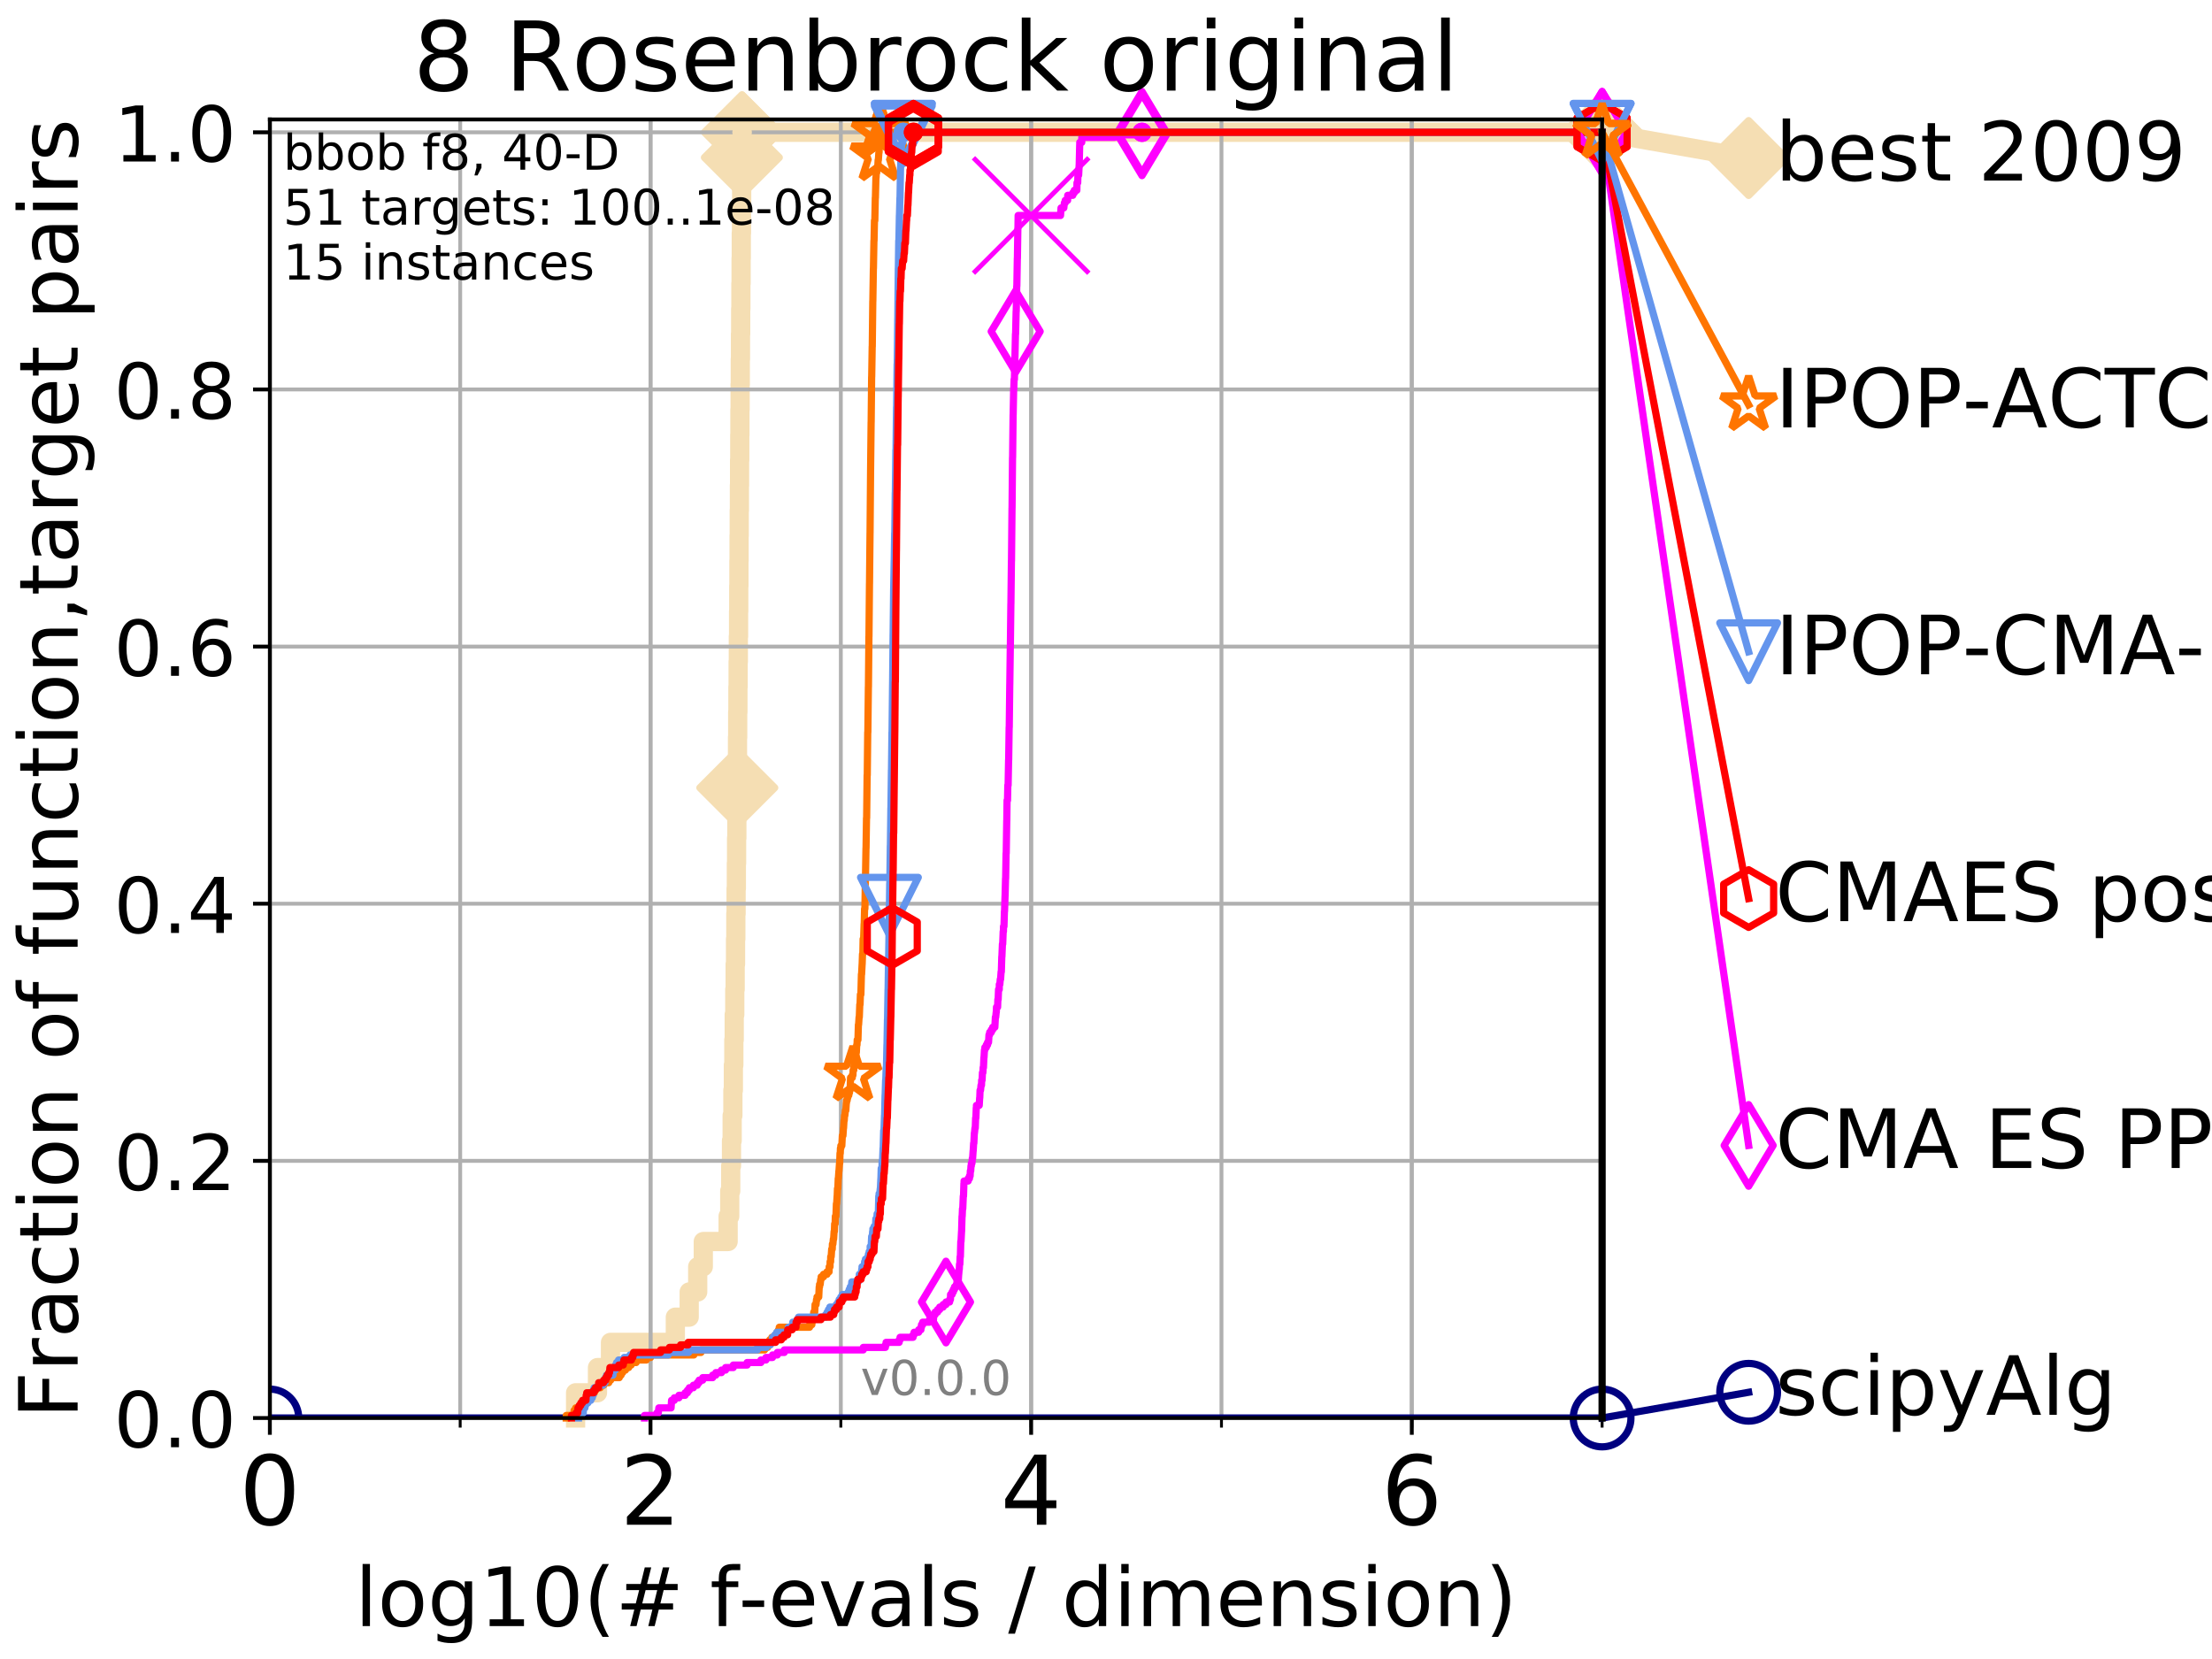<?xml version="1.0" encoding="utf-8" standalone="no"?>
<!DOCTYPE svg PUBLIC "-//W3C//DTD SVG 1.1//EN"
  "http://www.w3.org/Graphics/SVG/1.1/DTD/svg11.dtd">
<!-- Created with matplotlib (http://matplotlib.org/) -->
<svg height="345pt" version="1.1" viewBox="0 0 460 345" width="460pt" xmlns="http://www.w3.org/2000/svg" xmlns:xlink="http://www.w3.org/1999/xlink">
 <defs>
  <style type="text/css">
*{stroke-linecap:butt;stroke-linejoin:round;}
  </style>
 </defs>
 <g id="figure_1">
  <g id="patch_1">
   <path d="M 0 345.6 
L 460.8 345.6 
L 460.8 0 
L 0 0 
z
" style="fill:#ffffff;"/>
  </g>
  <g id="axes_1">
   <g id="patch_2">
    <path d="M 56.12 294.88 
L 333.168 294.88 
L 333.168 24.84 
L 56.12 24.84 
z
" style="fill:#ffffff;"/>
   </g>
   <g id="line2d_1">
    <path d="M 119.698 294.88 
L 119.698 289.638 
L 124.25 289.638 
L 124.25 284.395 
L 126.956 284.395 
L 126.956 279.153 
L 140.441 279.153 
L 140.441 273.91 
L 143.323 273.91 
L 143.323 268.668 
L 145.091 268.668 
L 145.091 263.425 
L 146.255 263.425 
L 146.255 258.183 
L 151.419 258.183 
L 151.419 252.94 
L 151.752 252.94 
L 151.752 247.698 
L 151.955 247.698 
L 151.955 242.455 
L 152.117 242.455 
L 152.117 237.213 
L 152.258 237.213 
L 152.258 231.97 
L 152.408 231.97 
L 152.408 226.728 
L 152.509 226.728 
L 152.509 221.485 
L 152.605 221.485 
L 152.605 216.243 
L 152.683 216.243 
L 152.683 211 
L 152.8 211 
L 152.8 205.758 
L 152.882 205.758 
L 152.882 200.515 
L 152.959 200.515 
L 152.959 195.273 
L 153.019 195.273 
L 153.019 190.03 
L 153.074 190.03 
L 153.074 184.788 
L 153.13 184.788 
L 153.13 179.546 
L 153.177 179.546 
L 153.177 174.303 
L 153.23 174.303 
L 153.23 169.061 
L 153.277 169.061 
L 153.277 163.818 
L 153.324 163.818 
L 153.324 158.576 
L 153.369 158.576 
L 153.369 153.333 
L 153.409 153.333 
L 153.409 148.091 
L 153.454 148.091 
L 153.454 142.848 
L 153.496 142.848 
L 153.496 137.606 
L 153.543 137.606 
L 153.543 132.363 
L 153.592 132.363 
L 153.592 127.121 
L 153.625 127.121 
L 153.625 121.878 
L 153.663 121.878 
L 153.663 116.636 
L 153.696 116.636 
L 153.696 111.393 
L 153.727 111.393 
L 153.727 106.151 
L 153.766 106.151 
L 153.766 100.908 
L 153.798 100.908 
L 153.798 95.666 
L 153.839 95.666 
L 153.839 90.423 
L 153.871 90.423 
L 153.871 85.181 
L 153.911 85.181 
L 153.911 79.938 
L 153.948 79.938 
L 153.948 74.696 
L 153.989 74.696 
L 153.989 69.453 
L 154.031 69.453 
L 154.031 64.211 
L 154.071 64.211 
L 154.071 58.969 
L 154.116 58.969 
L 154.116 53.726 
L 154.153 53.726 
L 154.153 48.484 
L 154.196 48.484 
L 154.196 43.241 
L 154.233 43.241 
L 154.233 37.999 
L 154.274 37.999 
L 154.274 32.756 
L 154.314 32.756 
L 154.314 27.514 
L 333.168 27.514 
" style="fill:none;stroke:#f5deb3;stroke-linecap:square;stroke-width:4;"/>
   </g>
   <g id="line2d_2">
    <defs>
     <path d="M -0 7.778 
L 7.778 0 
L 0 -7.778 
L -7.778 -0 
z
" id="m85928bb15c" style="stroke:#f5deb3;stroke-linejoin:miter;stroke-width:1.5;"/>
    </defs>
    <g>
     <use style="fill:#f5deb3;stroke:#f5deb3;stroke-linejoin:miter;stroke-width:1.5;" x="153.324" xlink:href="#m85928bb15c" y="163.818"/>
     <use style="fill:#f5deb3;stroke:#f5deb3;stroke-linejoin:miter;stroke-width:1.5;" x="154.274" xlink:href="#m85928bb15c" y="32.756"/>
     <use style="fill:#f5deb3;stroke:#f5deb3;stroke-linejoin:miter;stroke-width:1.5;" x="154.314" xlink:href="#m85928bb15c" y="27.514"/>
     <use style="fill:#f5deb3;stroke:#f5deb3;stroke-linejoin:miter;stroke-width:1.5;" x="154.314" xlink:href="#m85928bb15c" y="27.514"/>
     <use style="fill:#f5deb3;stroke:#f5deb3;stroke-linejoin:miter;stroke-width:1.5;" x="333.168" xlink:href="#m85928bb15c" y="27.514"/>
    </g>
   </g>
   <g id="line2d_3">
    <path style="fill:none;stroke:#f5deb3;stroke-linecap:square;stroke-width:4;"/>
    <g/>
   </g>
   <g id="line2d_4">
    <path d="M 333.168 27.514 
L 363.643 32.861 
" style="fill:none;stroke:#f5deb3;stroke-linecap:square;stroke-width:4;"/>
    <g>
     <use style="fill:#f5deb3;stroke:#f5deb3;stroke-linejoin:miter;stroke-width:1.5;" x="333.168" xlink:href="#m85928bb15c" y="27.514"/>
     <use style="fill:#f5deb3;stroke:#f5deb3;stroke-linejoin:miter;stroke-width:1.5;" x="363.643" xlink:href="#m85928bb15c" y="32.861"/>
    </g>
   </g>
   <g id="matplotlib.axis_1">
    <g id="xtick_1">
     <g id="line2d_5">
      <path clip-path="url(#pdd490261f3)" d="M 56.12 294.88 
L 56.12 24.84 
" style="fill:none;stroke:#b0b0b0;stroke-linecap:square;stroke-width:0.8;"/>
     </g>
     <g id="line2d_6">
      <defs>
       <path d="M 0 0 
L 0 3.5 
" id="m7cede612c4" style="stroke:#000000;stroke-width:0.8;"/>
      </defs>
      <g>
       <use style="stroke:#000000;stroke-width:0.8;" x="56.12" xlink:href="#m7cede612c4" y="294.88"/>
      </g>
     </g>
     <g id="text_1">
      <!-- 0 -->
      <defs>
       <path d="M 31.781 66.406 
Q 24.172 66.406 20.328 58.906 
Q 16.5 51.422 16.5 36.375 
Q 16.5 21.391 20.328 13.891 
Q 24.172 6.391 31.781 6.391 
Q 39.453 6.391 43.281 13.891 
Q 47.125 21.391 47.125 36.375 
Q 47.125 51.422 43.281 58.906 
Q 39.453 66.406 31.781 66.406 
z
M 31.781 74.219 
Q 44.047 74.219 50.516 64.516 
Q 56.984 54.828 56.984 36.375 
Q 56.984 17.969 50.516 8.266 
Q 44.047 -1.422 31.781 -1.422 
Q 19.531 -1.422 13.062 8.266 
Q 6.594 17.969 6.594 36.375 
Q 6.594 54.828 13.062 64.516 
Q 19.531 74.219 31.781 74.219 
z
" id="DejaVuSans-30"/>
      </defs>
      <g transform="translate(49.758 317.077)scale(0.2 -0.2)">
       <use xlink:href="#DejaVuSans-30"/>
      </g>
     </g>
    </g>
    <g id="xtick_2">
     <g id="line2d_7">
      <path clip-path="url(#pdd490261f3)" d="M 135.277 294.88 
L 135.277 24.84 
" style="fill:none;stroke:#b0b0b0;stroke-linecap:square;stroke-width:0.8;"/>
     </g>
     <g id="line2d_8">
      <g>
       <use style="stroke:#000000;stroke-width:0.8;" x="135.277" xlink:href="#m7cede612c4" y="294.88"/>
      </g>
     </g>
     <g id="text_2">
      <!-- 2 -->
      <defs>
       <path d="M 19.188 8.297 
L 53.609 8.297 
L 53.609 0 
L 7.328 0 
L 7.328 8.297 
Q 12.938 14.109 22.625 23.891 
Q 32.328 33.688 34.812 36.531 
Q 39.547 41.844 41.422 45.531 
Q 43.312 49.219 43.312 52.781 
Q 43.312 58.594 39.234 62.25 
Q 35.156 65.922 28.609 65.922 
Q 23.969 65.922 18.812 64.312 
Q 13.672 62.703 7.812 59.422 
L 7.812 69.391 
Q 13.766 71.781 18.938 73 
Q 24.125 74.219 28.422 74.219 
Q 39.75 74.219 46.484 68.547 
Q 53.219 62.891 53.219 53.422 
Q 53.219 48.922 51.531 44.891 
Q 49.859 40.875 45.406 35.406 
Q 44.188 33.984 37.641 27.219 
Q 31.109 20.453 19.188 8.297 
z
" id="DejaVuSans-32"/>
      </defs>
      <g transform="translate(128.914 317.077)scale(0.2 -0.2)">
       <use xlink:href="#DejaVuSans-32"/>
      </g>
     </g>
    </g>
    <g id="xtick_3">
     <g id="line2d_9">
      <path clip-path="url(#pdd490261f3)" d="M 214.433 294.88 
L 214.433 24.84 
" style="fill:none;stroke:#b0b0b0;stroke-linecap:square;stroke-width:0.8;"/>
     </g>
     <g id="line2d_10">
      <g>
       <use style="stroke:#000000;stroke-width:0.8;" x="214.433" xlink:href="#m7cede612c4" y="294.88"/>
      </g>
     </g>
     <g id="text_3">
      <!-- 4 -->
      <defs>
       <path d="M 37.797 64.312 
L 12.891 25.391 
L 37.797 25.391 
z
M 35.203 72.906 
L 47.609 72.906 
L 47.609 25.391 
L 58.016 25.391 
L 58.016 17.188 
L 47.609 17.188 
L 47.609 0 
L 37.797 0 
L 37.797 17.188 
L 4.891 17.188 
L 4.891 26.703 
z
" id="DejaVuSans-34"/>
      </defs>
      <g transform="translate(208.071 317.077)scale(0.2 -0.2)">
       <use xlink:href="#DejaVuSans-34"/>
      </g>
     </g>
    </g>
    <g id="xtick_4">
     <g id="line2d_11">
      <path clip-path="url(#pdd490261f3)" d="M 293.59 294.88 
L 293.59 24.84 
" style="fill:none;stroke:#b0b0b0;stroke-linecap:square;stroke-width:0.8;"/>
     </g>
     <g id="line2d_12">
      <g>
       <use style="stroke:#000000;stroke-width:0.8;" x="293.59" xlink:href="#m7cede612c4" y="294.88"/>
      </g>
     </g>
     <g id="text_4">
      <!-- 6 -->
      <defs>
       <path d="M 33.016 40.375 
Q 26.375 40.375 22.484 35.828 
Q 18.609 31.297 18.609 23.391 
Q 18.609 15.531 22.484 10.953 
Q 26.375 6.391 33.016 6.391 
Q 39.656 6.391 43.531 10.953 
Q 47.406 15.531 47.406 23.391 
Q 47.406 31.297 43.531 35.828 
Q 39.656 40.375 33.016 40.375 
z
M 52.594 71.297 
L 52.594 62.312 
Q 48.875 64.062 45.094 64.984 
Q 41.312 65.922 37.594 65.922 
Q 27.828 65.922 22.672 59.328 
Q 17.531 52.734 16.797 39.406 
Q 19.672 43.656 24.016 45.922 
Q 28.375 48.188 33.594 48.188 
Q 44.578 48.188 50.953 41.516 
Q 57.328 34.859 57.328 23.391 
Q 57.328 12.156 50.688 5.359 
Q 44.047 -1.422 33.016 -1.422 
Q 20.359 -1.422 13.672 8.266 
Q 6.984 17.969 6.984 36.375 
Q 6.984 53.656 15.188 63.938 
Q 23.391 74.219 37.203 74.219 
Q 40.922 74.219 44.703 73.484 
Q 48.484 72.75 52.594 71.297 
z
" id="DejaVuSans-36"/>
      </defs>
      <g transform="translate(287.227 317.077)scale(0.2 -0.2)">
       <use xlink:href="#DejaVuSans-36"/>
      </g>
     </g>
    </g>
    <g id="xtick_5">
     <g id="line2d_13">
      <path clip-path="url(#pdd490261f3)" d="M 56.12 294.88 
L 56.12 24.84 
" style="fill:none;stroke:#b0b0b0;stroke-linecap:square;stroke-width:0.8;"/>
     </g>
     <g id="line2d_14">
      <defs>
       <path d="M 0 0 
L 0 2 
" id="m0729581fcf" style="stroke:#000000;stroke-width:0.6;"/>
      </defs>
      <g>
       <use style="stroke:#000000;stroke-width:0.6;" x="56.12" xlink:href="#m0729581fcf" y="294.88"/>
      </g>
     </g>
    </g>
    <g id="xtick_6">
     <g id="line2d_15">
      <path clip-path="url(#pdd490261f3)" d="M 95.698 294.88 
L 95.698 24.84 
" style="fill:none;stroke:#b0b0b0;stroke-linecap:square;stroke-width:0.8;"/>
     </g>
     <g id="line2d_16">
      <g>
       <use style="stroke:#000000;stroke-width:0.6;" x="95.698" xlink:href="#m0729581fcf" y="294.88"/>
      </g>
     </g>
    </g>
    <g id="xtick_7">
     <g id="line2d_17">
      <path clip-path="url(#pdd490261f3)" d="M 135.277 294.88 
L 135.277 24.84 
" style="fill:none;stroke:#b0b0b0;stroke-linecap:square;stroke-width:0.8;"/>
     </g>
     <g id="line2d_18">
      <g>
       <use style="stroke:#000000;stroke-width:0.6;" x="135.277" xlink:href="#m0729581fcf" y="294.88"/>
      </g>
     </g>
    </g>
    <g id="xtick_8">
     <g id="line2d_19">
      <path clip-path="url(#pdd490261f3)" d="M 174.855 294.88 
L 174.855 24.84 
" style="fill:none;stroke:#b0b0b0;stroke-linecap:square;stroke-width:0.8;"/>
     </g>
     <g id="line2d_20">
      <g>
       <use style="stroke:#000000;stroke-width:0.6;" x="174.855" xlink:href="#m0729581fcf" y="294.88"/>
      </g>
     </g>
    </g>
    <g id="xtick_9">
     <g id="line2d_21">
      <path clip-path="url(#pdd490261f3)" d="M 214.433 294.88 
L 214.433 24.84 
" style="fill:none;stroke:#b0b0b0;stroke-linecap:square;stroke-width:0.8;"/>
     </g>
     <g id="line2d_22">
      <g>
       <use style="stroke:#000000;stroke-width:0.6;" x="214.433" xlink:href="#m0729581fcf" y="294.88"/>
      </g>
     </g>
    </g>
    <g id="xtick_10">
     <g id="line2d_23">
      <path clip-path="url(#pdd490261f3)" d="M 254.011 294.88 
L 254.011 24.84 
" style="fill:none;stroke:#b0b0b0;stroke-linecap:square;stroke-width:0.8;"/>
     </g>
     <g id="line2d_24">
      <g>
       <use style="stroke:#000000;stroke-width:0.6;" x="254.011" xlink:href="#m0729581fcf" y="294.88"/>
      </g>
     </g>
    </g>
    <g id="xtick_11">
     <g id="line2d_25">
      <path clip-path="url(#pdd490261f3)" d="M 293.59 294.88 
L 293.59 24.84 
" style="fill:none;stroke:#b0b0b0;stroke-linecap:square;stroke-width:0.8;"/>
     </g>
     <g id="line2d_26">
      <g>
       <use style="stroke:#000000;stroke-width:0.6;" x="293.59" xlink:href="#m0729581fcf" y="294.88"/>
      </g>
     </g>
    </g>
    <g id="xtick_12">
     <g id="line2d_27">
      <path clip-path="url(#pdd490261f3)" d="M 333.168 294.88 
L 333.168 24.84 
" style="fill:none;stroke:#b0b0b0;stroke-linecap:square;stroke-width:0.8;"/>
     </g>
     <g id="line2d_28">
      <g>
       <use style="stroke:#000000;stroke-width:0.6;" x="333.168" xlink:href="#m0729581fcf" y="294.88"/>
      </g>
     </g>
    </g>
    <g id="text_5">
     <!-- log10(# f-evals / dimension) -->
     <defs>
      <path d="M 9.422 75.984 
L 18.406 75.984 
L 18.406 0 
L 9.422 0 
z
" id="DejaVuSans-6c"/>
      <path d="M 30.609 48.391 
Q 23.391 48.391 19.188 42.75 
Q 14.984 37.109 14.984 27.297 
Q 14.984 17.484 19.156 11.844 
Q 23.344 6.203 30.609 6.203 
Q 37.797 6.203 41.984 11.859 
Q 46.188 17.531 46.188 27.297 
Q 46.188 37.016 41.984 42.703 
Q 37.797 48.391 30.609 48.391 
z
M 30.609 56 
Q 42.328 56 49.016 48.375 
Q 55.719 40.766 55.719 27.297 
Q 55.719 13.875 49.016 6.219 
Q 42.328 -1.422 30.609 -1.422 
Q 18.844 -1.422 12.172 6.219 
Q 5.516 13.875 5.516 27.297 
Q 5.516 40.766 12.172 48.375 
Q 18.844 56 30.609 56 
z
" id="DejaVuSans-6f"/>
      <path d="M 45.406 27.984 
Q 45.406 37.75 41.375 43.109 
Q 37.359 48.484 30.078 48.484 
Q 22.859 48.484 18.828 43.109 
Q 14.797 37.75 14.797 27.984 
Q 14.797 18.266 18.828 12.891 
Q 22.859 7.516 30.078 7.516 
Q 37.359 7.516 41.375 12.891 
Q 45.406 18.266 45.406 27.984 
z
M 54.391 6.781 
Q 54.391 -7.172 48.188 -13.984 
Q 42 -20.797 29.203 -20.797 
Q 24.469 -20.797 20.266 -20.094 
Q 16.062 -19.391 12.109 -17.922 
L 12.109 -9.188 
Q 16.062 -11.328 19.922 -12.344 
Q 23.781 -13.375 27.781 -13.375 
Q 36.625 -13.375 41.016 -8.766 
Q 45.406 -4.156 45.406 5.172 
L 45.406 9.625 
Q 42.625 4.781 38.281 2.391 
Q 33.938 0 27.875 0 
Q 17.828 0 11.672 7.656 
Q 5.516 15.328 5.516 27.984 
Q 5.516 40.672 11.672 48.328 
Q 17.828 56 27.875 56 
Q 33.938 56 38.281 53.609 
Q 42.625 51.219 45.406 46.391 
L 45.406 54.688 
L 54.391 54.688 
z
" id="DejaVuSans-67"/>
      <path d="M 12.406 8.297 
L 28.516 8.297 
L 28.516 63.922 
L 10.984 60.406 
L 10.984 69.391 
L 28.422 72.906 
L 38.281 72.906 
L 38.281 8.297 
L 54.391 8.297 
L 54.391 0 
L 12.406 0 
z
" id="DejaVuSans-31"/>
      <path d="M 31 75.875 
Q 24.469 64.656 21.281 53.656 
Q 18.109 42.672 18.109 31.391 
Q 18.109 20.125 21.312 9.062 
Q 24.516 -2 31 -13.188 
L 23.188 -13.188 
Q 15.875 -1.703 12.234 9.375 
Q 8.594 20.453 8.594 31.391 
Q 8.594 42.281 12.203 53.312 
Q 15.828 64.359 23.188 75.875 
z
" id="DejaVuSans-28"/>
      <path d="M 51.125 44 
L 36.922 44 
L 32.812 27.688 
L 47.125 27.688 
z
M 43.797 71.781 
L 38.719 51.516 
L 52.984 51.516 
L 58.109 71.781 
L 65.922 71.781 
L 60.891 51.516 
L 76.125 51.516 
L 76.125 44 
L 58.984 44 
L 54.984 27.688 
L 70.516 27.688 
L 70.516 20.219 
L 53.078 20.219 
L 48 0 
L 40.188 0 
L 45.219 20.219 
L 30.906 20.219 
L 25.875 0 
L 18.016 0 
L 23.094 20.219 
L 7.719 20.219 
L 7.719 27.688 
L 24.906 27.688 
L 29 44 
L 13.281 44 
L 13.281 51.516 
L 30.906 51.516 
L 35.891 71.781 
z
" id="DejaVuSans-23"/>
      <path id="DejaVuSans-20"/>
      <path d="M 37.109 75.984 
L 37.109 68.5 
L 28.516 68.5 
Q 23.688 68.5 21.797 66.547 
Q 19.922 64.594 19.922 59.516 
L 19.922 54.688 
L 34.719 54.688 
L 34.719 47.703 
L 19.922 47.703 
L 19.922 0 
L 10.891 0 
L 10.891 47.703 
L 2.297 47.703 
L 2.297 54.688 
L 10.891 54.688 
L 10.891 58.5 
Q 10.891 67.625 15.141 71.797 
Q 19.391 75.984 28.609 75.984 
z
" id="DejaVuSans-66"/>
      <path d="M 4.891 31.391 
L 31.203 31.391 
L 31.203 23.391 
L 4.891 23.391 
z
" id="DejaVuSans-2d"/>
      <path d="M 56.203 29.594 
L 56.203 25.203 
L 14.891 25.203 
Q 15.484 15.922 20.484 11.062 
Q 25.484 6.203 34.422 6.203 
Q 39.594 6.203 44.453 7.469 
Q 49.312 8.734 54.109 11.281 
L 54.109 2.781 
Q 49.266 0.734 44.188 -0.344 
Q 39.109 -1.422 33.891 -1.422 
Q 20.797 -1.422 13.156 6.188 
Q 5.516 13.812 5.516 26.812 
Q 5.516 40.234 12.766 48.109 
Q 20.016 56 32.328 56 
Q 43.359 56 49.781 48.891 
Q 56.203 41.797 56.203 29.594 
z
M 47.219 32.234 
Q 47.125 39.594 43.094 43.984 
Q 39.062 48.391 32.422 48.391 
Q 24.906 48.391 20.391 44.141 
Q 15.875 39.891 15.188 32.172 
z
" id="DejaVuSans-65"/>
      <path d="M 2.984 54.688 
L 12.5 54.688 
L 29.594 8.797 
L 46.688 54.688 
L 56.203 54.688 
L 35.688 0 
L 23.484 0 
z
" id="DejaVuSans-76"/>
      <path d="M 34.281 27.484 
Q 23.391 27.484 19.188 25 
Q 14.984 22.516 14.984 16.5 
Q 14.984 11.719 18.141 8.906 
Q 21.297 6.109 26.703 6.109 
Q 34.188 6.109 38.703 11.406 
Q 43.219 16.703 43.219 25.484 
L 43.219 27.484 
z
M 52.203 31.203 
L 52.203 0 
L 43.219 0 
L 43.219 8.297 
Q 40.141 3.328 35.547 0.953 
Q 30.953 -1.422 24.312 -1.422 
Q 15.922 -1.422 10.953 3.297 
Q 6 8.016 6 15.922 
Q 6 25.141 12.172 29.828 
Q 18.359 34.516 30.609 34.516 
L 43.219 34.516 
L 43.219 35.406 
Q 43.219 41.609 39.141 45 
Q 35.062 48.391 27.688 48.391 
Q 23 48.391 18.547 47.266 
Q 14.109 46.141 10.016 43.891 
L 10.016 52.203 
Q 14.938 54.109 19.578 55.047 
Q 24.219 56 28.609 56 
Q 40.484 56 46.344 49.844 
Q 52.203 43.703 52.203 31.203 
z
" id="DejaVuSans-61"/>
      <path d="M 44.281 53.078 
L 44.281 44.578 
Q 40.484 46.531 36.375 47.5 
Q 32.281 48.484 27.875 48.484 
Q 21.188 48.484 17.844 46.438 
Q 14.5 44.391 14.5 40.281 
Q 14.5 37.156 16.891 35.375 
Q 19.281 33.594 26.516 31.984 
L 29.594 31.297 
Q 39.156 29.25 43.188 25.516 
Q 47.219 21.781 47.219 15.094 
Q 47.219 7.469 41.188 3.016 
Q 35.156 -1.422 24.609 -1.422 
Q 20.219 -1.422 15.453 -0.562 
Q 10.688 0.297 5.422 2 
L 5.422 11.281 
Q 10.406 8.688 15.234 7.391 
Q 20.062 6.109 24.812 6.109 
Q 31.156 6.109 34.562 8.281 
Q 37.984 10.453 37.984 14.406 
Q 37.984 18.062 35.516 20.016 
Q 33.062 21.969 24.703 23.781 
L 21.578 24.516 
Q 13.234 26.266 9.516 29.906 
Q 5.812 33.547 5.812 39.891 
Q 5.812 47.609 11.281 51.797 
Q 16.75 56 26.812 56 
Q 31.781 56 36.172 55.266 
Q 40.578 54.547 44.281 53.078 
z
" id="DejaVuSans-73"/>
      <path d="M 25.391 72.906 
L 33.688 72.906 
L 8.297 -9.281 
L 0 -9.281 
z
" id="DejaVuSans-2f"/>
      <path d="M 45.406 46.391 
L 45.406 75.984 
L 54.391 75.984 
L 54.391 0 
L 45.406 0 
L 45.406 8.203 
Q 42.578 3.328 38.25 0.953 
Q 33.938 -1.422 27.875 -1.422 
Q 17.969 -1.422 11.734 6.484 
Q 5.516 14.406 5.516 27.297 
Q 5.516 40.188 11.734 48.094 
Q 17.969 56 27.875 56 
Q 33.938 56 38.25 53.625 
Q 42.578 51.266 45.406 46.391 
z
M 14.797 27.297 
Q 14.797 17.391 18.875 11.75 
Q 22.953 6.109 30.078 6.109 
Q 37.203 6.109 41.297 11.75 
Q 45.406 17.391 45.406 27.297 
Q 45.406 37.203 41.297 42.844 
Q 37.203 48.484 30.078 48.484 
Q 22.953 48.484 18.875 42.844 
Q 14.797 37.203 14.797 27.297 
z
" id="DejaVuSans-64"/>
      <path d="M 9.422 54.688 
L 18.406 54.688 
L 18.406 0 
L 9.422 0 
z
M 9.422 75.984 
L 18.406 75.984 
L 18.406 64.594 
L 9.422 64.594 
z
" id="DejaVuSans-69"/>
      <path d="M 52 44.188 
Q 55.375 50.25 60.062 53.125 
Q 64.75 56 71.094 56 
Q 79.641 56 84.281 50.016 
Q 88.922 44.047 88.922 33.016 
L 88.922 0 
L 79.891 0 
L 79.891 32.719 
Q 79.891 40.578 77.094 44.375 
Q 74.312 48.188 68.609 48.188 
Q 61.625 48.188 57.562 43.547 
Q 53.516 38.922 53.516 30.906 
L 53.516 0 
L 44.484 0 
L 44.484 32.719 
Q 44.484 40.625 41.703 44.406 
Q 38.922 48.188 33.109 48.188 
Q 26.219 48.188 22.156 43.531 
Q 18.109 38.875 18.109 30.906 
L 18.109 0 
L 9.078 0 
L 9.078 54.688 
L 18.109 54.688 
L 18.109 46.188 
Q 21.188 51.219 25.484 53.609 
Q 29.781 56 35.688 56 
Q 41.656 56 45.828 52.969 
Q 50 49.953 52 44.188 
z
" id="DejaVuSans-6d"/>
      <path d="M 54.891 33.016 
L 54.891 0 
L 45.906 0 
L 45.906 32.719 
Q 45.906 40.484 42.875 44.328 
Q 39.844 48.188 33.797 48.188 
Q 26.516 48.188 22.312 43.547 
Q 18.109 38.922 18.109 30.906 
L 18.109 0 
L 9.078 0 
L 9.078 54.688 
L 18.109 54.688 
L 18.109 46.188 
Q 21.344 51.125 25.703 53.562 
Q 30.078 56 35.797 56 
Q 45.219 56 50.047 50.172 
Q 54.891 44.344 54.891 33.016 
z
" id="DejaVuSans-6e"/>
      <path d="M 8.016 75.875 
L 15.828 75.875 
Q 23.141 64.359 26.781 53.312 
Q 30.422 42.281 30.422 31.391 
Q 30.422 20.453 26.781 9.375 
Q 23.141 -1.703 15.828 -13.188 
L 8.016 -13.188 
Q 14.5 -2 17.703 9.062 
Q 20.906 20.125 20.906 31.391 
Q 20.906 42.672 17.703 53.656 
Q 14.5 64.656 8.016 75.875 
z
" id="DejaVuSans-29"/>
     </defs>
     <g transform="translate(73.803 338.154)scale(0.17 -0.17)">
      <use xlink:href="#DejaVuSans-6c"/>
      <use x="27.783" xlink:href="#DejaVuSans-6f"/>
      <use x="88.965" xlink:href="#DejaVuSans-67"/>
      <use x="152.441" xlink:href="#DejaVuSans-31"/>
      <use x="216.064" xlink:href="#DejaVuSans-30"/>
      <use x="279.688" xlink:href="#DejaVuSans-28"/>
      <use x="318.701" xlink:href="#DejaVuSans-23"/>
      <use x="402.49" xlink:href="#DejaVuSans-20"/>
      <use x="434.277" xlink:href="#DejaVuSans-66"/>
      <use x="469.404" xlink:href="#DejaVuSans-2d"/>
      <use x="505.488" xlink:href="#DejaVuSans-65"/>
      <use x="567.012" xlink:href="#DejaVuSans-76"/>
      <use x="626.191" xlink:href="#DejaVuSans-61"/>
      <use x="687.471" xlink:href="#DejaVuSans-6c"/>
      <use x="715.254" xlink:href="#DejaVuSans-73"/>
      <use x="767.354" xlink:href="#DejaVuSans-20"/>
      <use x="799.141" xlink:href="#DejaVuSans-2f"/>
      <use x="832.832" xlink:href="#DejaVuSans-20"/>
      <use x="864.619" xlink:href="#DejaVuSans-64"/>
      <use x="928.096" xlink:href="#DejaVuSans-69"/>
      <use x="955.879" xlink:href="#DejaVuSans-6d"/>
      <use x="1053.291" xlink:href="#DejaVuSans-65"/>
      <use x="1114.814" xlink:href="#DejaVuSans-6e"/>
      <use x="1178.193" xlink:href="#DejaVuSans-73"/>
      <use x="1230.293" xlink:href="#DejaVuSans-69"/>
      <use x="1258.076" xlink:href="#DejaVuSans-6f"/>
      <use x="1319.258" xlink:href="#DejaVuSans-6e"/>
      <use x="1382.637" xlink:href="#DejaVuSans-29"/>
     </g>
    </g>
   </g>
   <g id="matplotlib.axis_2">
    <g id="ytick_1">
     <g id="line2d_29">
      <path clip-path="url(#pdd490261f3)" d="M 56.12 294.88 
L 333.168 294.88 
" style="fill:none;stroke:#b0b0b0;stroke-linecap:square;stroke-width:0.8;"/>
     </g>
     <g id="line2d_30">
      <defs>
       <path d="M 0 0 
L -3.5 0 
" id="m1e74239f50" style="stroke:#000000;stroke-width:0.8;"/>
      </defs>
      <g>
       <use style="stroke:#000000;stroke-width:0.8;" x="56.12" xlink:href="#m1e74239f50" y="294.88"/>
      </g>
     </g>
     <g id="text_6">
      <!-- 0.0 -->
      <defs>
       <path d="M 10.688 12.406 
L 21 12.406 
L 21 0 
L 10.688 0 
z
" id="DejaVuSans-2e"/>
      </defs>
      <g transform="translate(23.675 300.959)scale(0.16 -0.16)">
       <use xlink:href="#DejaVuSans-30"/>
       <use x="63.623" xlink:href="#DejaVuSans-2e"/>
       <use x="95.41" xlink:href="#DejaVuSans-30"/>
      </g>
     </g>
    </g>
    <g id="ytick_2">
     <g id="line2d_31">
      <path clip-path="url(#pdd490261f3)" d="M 56.12 241.407 
L 333.168 241.407 
" style="fill:none;stroke:#b0b0b0;stroke-linecap:square;stroke-width:0.8;"/>
     </g>
     <g id="line2d_32">
      <g>
       <use style="stroke:#000000;stroke-width:0.8;" x="56.12" xlink:href="#m1e74239f50" y="241.407"/>
      </g>
     </g>
     <g id="text_7">
      <!-- 0.2 -->
      <g transform="translate(23.675 247.485)scale(0.16 -0.16)">
       <use xlink:href="#DejaVuSans-30"/>
       <use x="63.623" xlink:href="#DejaVuSans-2e"/>
       <use x="95.41" xlink:href="#DejaVuSans-32"/>
      </g>
     </g>
    </g>
    <g id="ytick_3">
     <g id="line2d_33">
      <path clip-path="url(#pdd490261f3)" d="M 56.12 187.933 
L 333.168 187.933 
" style="fill:none;stroke:#b0b0b0;stroke-linecap:square;stroke-width:0.8;"/>
     </g>
     <g id="line2d_34">
      <g>
       <use style="stroke:#000000;stroke-width:0.8;" x="56.12" xlink:href="#m1e74239f50" y="187.933"/>
      </g>
     </g>
     <g id="text_8">
      <!-- 0.4 -->
      <g transform="translate(23.675 194.012)scale(0.16 -0.16)">
       <use xlink:href="#DejaVuSans-30"/>
       <use x="63.623" xlink:href="#DejaVuSans-2e"/>
       <use x="95.41" xlink:href="#DejaVuSans-34"/>
      </g>
     </g>
    </g>
    <g id="ytick_4">
     <g id="line2d_35">
      <path clip-path="url(#pdd490261f3)" d="M 56.12 134.46 
L 333.168 134.46 
" style="fill:none;stroke:#b0b0b0;stroke-linecap:square;stroke-width:0.8;"/>
     </g>
     <g id="line2d_36">
      <g>
       <use style="stroke:#000000;stroke-width:0.8;" x="56.12" xlink:href="#m1e74239f50" y="134.46"/>
      </g>
     </g>
     <g id="text_9">
      <!-- 0.6 -->
      <g transform="translate(23.675 140.539)scale(0.16 -0.16)">
       <use xlink:href="#DejaVuSans-30"/>
       <use x="63.623" xlink:href="#DejaVuSans-2e"/>
       <use x="95.41" xlink:href="#DejaVuSans-36"/>
      </g>
     </g>
    </g>
    <g id="ytick_5">
     <g id="line2d_37">
      <path clip-path="url(#pdd490261f3)" d="M 56.12 80.987 
L 333.168 80.987 
" style="fill:none;stroke:#b0b0b0;stroke-linecap:square;stroke-width:0.8;"/>
     </g>
     <g id="line2d_38">
      <g>
       <use style="stroke:#000000;stroke-width:0.8;" x="56.12" xlink:href="#m1e74239f50" y="80.987"/>
      </g>
     </g>
     <g id="text_10">
      <!-- 0.8 -->
      <defs>
       <path d="M 31.781 34.625 
Q 24.75 34.625 20.719 30.859 
Q 16.703 27.094 16.703 20.516 
Q 16.703 13.922 20.719 10.156 
Q 24.75 6.391 31.781 6.391 
Q 38.812 6.391 42.859 10.172 
Q 46.922 13.969 46.922 20.516 
Q 46.922 27.094 42.891 30.859 
Q 38.875 34.625 31.781 34.625 
z
M 21.922 38.812 
Q 15.578 40.375 12.031 44.719 
Q 8.5 49.078 8.5 55.328 
Q 8.5 64.062 14.719 69.141 
Q 20.953 74.219 31.781 74.219 
Q 42.672 74.219 48.875 69.141 
Q 55.078 64.062 55.078 55.328 
Q 55.078 49.078 51.531 44.719 
Q 48 40.375 41.703 38.812 
Q 48.828 37.156 52.797 32.312 
Q 56.781 27.484 56.781 20.516 
Q 56.781 9.906 50.312 4.234 
Q 43.844 -1.422 31.781 -1.422 
Q 19.734 -1.422 13.25 4.234 
Q 6.781 9.906 6.781 20.516 
Q 6.781 27.484 10.781 32.312 
Q 14.797 37.156 21.922 38.812 
z
M 18.312 54.391 
Q 18.312 48.734 21.844 45.562 
Q 25.391 42.391 31.781 42.391 
Q 38.141 42.391 41.719 45.562 
Q 45.312 48.734 45.312 54.391 
Q 45.312 60.062 41.719 63.234 
Q 38.141 66.406 31.781 66.406 
Q 25.391 66.406 21.844 63.234 
Q 18.312 60.062 18.312 54.391 
z
" id="DejaVuSans-38"/>
      </defs>
      <g transform="translate(23.675 87.066)scale(0.16 -0.16)">
       <use xlink:href="#DejaVuSans-30"/>
       <use x="63.623" xlink:href="#DejaVuSans-2e"/>
       <use x="95.41" xlink:href="#DejaVuSans-38"/>
      </g>
     </g>
    </g>
    <g id="ytick_6">
     <g id="line2d_39">
      <path clip-path="url(#pdd490261f3)" d="M 56.12 27.514 
L 333.168 27.514 
" style="fill:none;stroke:#b0b0b0;stroke-linecap:square;stroke-width:0.8;"/>
     </g>
     <g id="line2d_40">
      <g>
       <use style="stroke:#000000;stroke-width:0.8;" x="56.12" xlink:href="#m1e74239f50" y="27.514"/>
      </g>
     </g>
     <g id="text_11">
      <!-- 1.0 -->
      <g transform="translate(23.675 33.592)scale(0.16 -0.16)">
       <use xlink:href="#DejaVuSans-31"/>
       <use x="63.623" xlink:href="#DejaVuSans-2e"/>
       <use x="95.41" xlink:href="#DejaVuSans-30"/>
      </g>
     </g>
    </g>
    <g id="text_12">
     <!-- Fraction of function,target pairs -->
     <defs>
      <path d="M 9.812 72.906 
L 51.703 72.906 
L 51.703 64.594 
L 19.672 64.594 
L 19.672 43.109 
L 48.578 43.109 
L 48.578 34.812 
L 19.672 34.812 
L 19.672 0 
L 9.812 0 
z
" id="DejaVuSans-46"/>
      <path d="M 41.109 46.297 
Q 39.594 47.172 37.812 47.578 
Q 36.031 48 33.891 48 
Q 26.266 48 22.188 43.047 
Q 18.109 38.094 18.109 28.812 
L 18.109 0 
L 9.078 0 
L 9.078 54.688 
L 18.109 54.688 
L 18.109 46.188 
Q 20.953 51.172 25.484 53.578 
Q 30.031 56 36.531 56 
Q 37.453 56 38.578 55.875 
Q 39.703 55.766 41.062 55.516 
z
" id="DejaVuSans-72"/>
      <path d="M 48.781 52.594 
L 48.781 44.188 
Q 44.969 46.297 41.141 47.344 
Q 37.312 48.391 33.406 48.391 
Q 24.656 48.391 19.812 42.844 
Q 14.984 37.312 14.984 27.297 
Q 14.984 17.281 19.812 11.734 
Q 24.656 6.203 33.406 6.203 
Q 37.312 6.203 41.141 7.25 
Q 44.969 8.297 48.781 10.406 
L 48.781 2.094 
Q 45.016 0.344 40.984 -0.531 
Q 36.969 -1.422 32.422 -1.422 
Q 20.062 -1.422 12.781 6.344 
Q 5.516 14.109 5.516 27.297 
Q 5.516 40.672 12.859 48.328 
Q 20.219 56 33.016 56 
Q 37.156 56 41.109 55.141 
Q 45.062 54.297 48.781 52.594 
z
" id="DejaVuSans-63"/>
      <path d="M 18.312 70.219 
L 18.312 54.688 
L 36.812 54.688 
L 36.812 47.703 
L 18.312 47.703 
L 18.312 18.016 
Q 18.312 11.328 20.141 9.422 
Q 21.969 7.516 27.594 7.516 
L 36.812 7.516 
L 36.812 0 
L 27.594 0 
Q 17.188 0 13.234 3.875 
Q 9.281 7.766 9.281 18.016 
L 9.281 47.703 
L 2.688 47.703 
L 2.688 54.688 
L 9.281 54.688 
L 9.281 70.219 
z
" id="DejaVuSans-74"/>
      <path d="M 8.5 21.578 
L 8.5 54.688 
L 17.484 54.688 
L 17.484 21.922 
Q 17.484 14.156 20.5 10.266 
Q 23.531 6.391 29.594 6.391 
Q 36.859 6.391 41.078 11.031 
Q 45.312 15.672 45.312 23.688 
L 45.312 54.688 
L 54.297 54.688 
L 54.297 0 
L 45.312 0 
L 45.312 8.406 
Q 42.047 3.422 37.719 1 
Q 33.406 -1.422 27.688 -1.422 
Q 18.266 -1.422 13.375 4.438 
Q 8.5 10.297 8.5 21.578 
z
M 31.109 56 
z
" id="DejaVuSans-75"/>
      <path d="M 11.719 12.406 
L 22.016 12.406 
L 22.016 4 
L 14.016 -11.625 
L 7.719 -11.625 
L 11.719 4 
z
" id="DejaVuSans-2c"/>
      <path d="M 18.109 8.203 
L 18.109 -20.797 
L 9.078 -20.797 
L 9.078 54.688 
L 18.109 54.688 
L 18.109 46.391 
Q 20.953 51.266 25.266 53.625 
Q 29.594 56 35.594 56 
Q 45.562 56 51.781 48.094 
Q 58.016 40.188 58.016 27.297 
Q 58.016 14.406 51.781 6.484 
Q 45.562 -1.422 35.594 -1.422 
Q 29.594 -1.422 25.266 0.953 
Q 20.953 3.328 18.109 8.203 
z
M 48.688 27.297 
Q 48.688 37.203 44.609 42.844 
Q 40.531 48.484 33.406 48.484 
Q 26.266 48.484 22.188 42.844 
Q 18.109 37.203 18.109 27.297 
Q 18.109 17.391 22.188 11.75 
Q 26.266 6.109 33.406 6.109 
Q 40.531 6.109 44.609 11.75 
Q 48.688 17.391 48.688 27.297 
z
" id="DejaVuSans-70"/>
     </defs>
     <g transform="translate(16.14 294.999)rotate(-90)scale(0.17 -0.17)">
      <use xlink:href="#DejaVuSans-46"/>
      <use x="57.41" xlink:href="#DejaVuSans-72"/>
      <use x="98.523" xlink:href="#DejaVuSans-61"/>
      <use x="159.803" xlink:href="#DejaVuSans-63"/>
      <use x="214.783" xlink:href="#DejaVuSans-74"/>
      <use x="253.992" xlink:href="#DejaVuSans-69"/>
      <use x="281.775" xlink:href="#DejaVuSans-6f"/>
      <use x="342.957" xlink:href="#DejaVuSans-6e"/>
      <use x="406.336" xlink:href="#DejaVuSans-20"/>
      <use x="438.123" xlink:href="#DejaVuSans-6f"/>
      <use x="499.305" xlink:href="#DejaVuSans-66"/>
      <use x="534.51" xlink:href="#DejaVuSans-20"/>
      <use x="566.297" xlink:href="#DejaVuSans-66"/>
      <use x="601.502" xlink:href="#DejaVuSans-75"/>
      <use x="664.881" xlink:href="#DejaVuSans-6e"/>
      <use x="728.26" xlink:href="#DejaVuSans-63"/>
      <use x="783.24" xlink:href="#DejaVuSans-74"/>
      <use x="822.449" xlink:href="#DejaVuSans-69"/>
      <use x="850.232" xlink:href="#DejaVuSans-6f"/>
      <use x="911.414" xlink:href="#DejaVuSans-6e"/>
      <use x="974.793" xlink:href="#DejaVuSans-2c"/>
      <use x="1006.58" xlink:href="#DejaVuSans-74"/>
      <use x="1045.789" xlink:href="#DejaVuSans-61"/>
      <use x="1107.068" xlink:href="#DejaVuSans-72"/>
      <use x="1148.166" xlink:href="#DejaVuSans-67"/>
      <use x="1211.643" xlink:href="#DejaVuSans-65"/>
      <use x="1273.166" xlink:href="#DejaVuSans-74"/>
      <use x="1312.375" xlink:href="#DejaVuSans-20"/>
      <use x="1344.162" xlink:href="#DejaVuSans-70"/>
      <use x="1407.639" xlink:href="#DejaVuSans-61"/>
      <use x="1468.918" xlink:href="#DejaVuSans-69"/>
      <use x="1496.701" xlink:href="#DejaVuSans-72"/>
      <use x="1537.814" xlink:href="#DejaVuSans-73"/>
     </g>
    </g>
   </g>
   <g id="line2d_41">
    <defs>
     <path d="M 0 1.5 
C 0.398 1.5 0.779 1.342 1.061 1.061 
C 1.342 0.779 1.5 0.398 1.5 0 
C 1.5 -0.398 1.342 -0.779 1.061 -1.061 
C 0.779 -1.342 0.398 -1.5 0 -1.5 
C -0.398 -1.5 -0.779 -1.342 -1.061 -1.061 
C -1.342 -0.779 -1.5 -0.398 -1.5 0 
C -1.5 0.398 -1.342 0.779 -1.061 1.061 
C -0.779 1.342 -0.398 1.5 0 1.5 
z
" id="m56dc04d1e8" style="stroke:#f5deb3;"/>
    </defs>
    <g>
     <use style="fill:#f5deb3;stroke:#f5deb3;" x="154.314" xlink:href="#m56dc04d1e8" y="27.514"/>
     <use style="fill:#f5deb3;stroke:#f5deb3;" x="154.314" xlink:href="#m56dc04d1e8" y="27.514"/>
    </g>
   </g>
   <g id="line2d_42">
    <path clip-path="url(#pdd490261f3)" d="M 56.12 294.88 
L 56.12 294.88 
L 56.12 294.88 
L 56.12 294.88 
L 333.168 294.88 
" style="fill:none;stroke:#000080;stroke-linecap:square;stroke-width:1.5;"/>
   </g>
   <g id="line2d_43">
    <defs>
     <path d="M 0 6 
C 1.591 6 3.117 5.368 4.243 4.243 
C 5.368 3.117 6 1.591 6 0 
C 6 -1.591 5.368 -3.117 4.243 -4.243 
C 3.117 -5.368 1.591 -6 0 -6 
C -1.591 -6 -3.117 -5.368 -4.243 -4.243 
C -5.368 -3.117 -6 -1.591 -6 0 
C -6 1.591 -5.368 3.117 -4.243 4.243 
C -3.117 5.368 -1.591 6 0 6 
z
" id="m6770f0a8d9" style="stroke:#000080;stroke-width:1.5;"/>
    </defs>
    <g clip-path="url(#pdd490261f3)">
     <use style="fill:none;stroke:#000080;stroke-width:1.5;" x="56.12" xlink:href="#m6770f0a8d9" y="294.88"/>
    </g>
   </g>
   <g id="line2d_44">
    <path clip-path="url(#pdd490261f3)" style="fill:none;stroke:#000080;stroke-linecap:square;stroke-width:1.5;"/>
    <g clip-path="url(#pdd490261f3)">
     <use style="fill:none;stroke:#000080;stroke-width:1.5;" x="-1" xlink:href="#m6770f0a8d9" y="562.246"/>
     <use style="fill:none;stroke:#000080;stroke-width:1.5;" x="333.168" xlink:href="#m6770f0a8d9" y="562.246"/>
    </g>
   </g>
   <g id="line2d_45">
    <defs>
     <path d="M 0 1.5 
C 0.398 1.5 0.779 1.342 1.061 1.061 
C 1.342 0.779 1.5 0.398 1.5 0 
C 1.5 -0.398 1.342 -0.779 1.061 -1.061 
C 0.779 -1.342 0.398 -1.5 0 -1.5 
C -0.398 -1.5 -0.779 -1.342 -1.061 -1.061 
C -1.342 -0.779 -1.5 -0.398 -1.5 0 
C -1.5 0.398 -1.342 0.779 -1.061 1.061 
C -0.779 1.342 -0.398 1.5 0 1.5 
z
" id="maf73658965" style="stroke:#ff00ff;"/>
    </defs>
    <g>
     <use style="fill:#ff00ff;stroke:#ff00ff;" x="237.489" xlink:href="#maf73658965" y="27.514"/>
     <use style="fill:#ff00ff;stroke:#ff00ff;" x="237.489" xlink:href="#maf73658965" y="27.514"/>
    </g>
   </g>
   <g id="line2d_46">
    <path d="M 134.029 294.88 
L 134.029 294.356 
L 136.599 294.356 
L 136.599 293.832 
L 136.899 293.832 
L 137.008 292.783 
L 139.553 292.783 
L 139.657 291.21 
L 140.22 291.21 
L 140.22 290.686 
L 141.189 290.686 
L 141.189 290.162 
L 142.474 290.162 
L 142.474 289.638 
L 142.961 289.638 
L 142.961 289.113 
L 143.355 289.113 
L 143.355 288.589 
L 144.194 288.589 
L 144.194 288.065 
L 144.994 288.065 
L 144.994 287.541 
L 145.38 287.541 
L 145.38 287.016 
L 146.132 287.016 
L 146.132 286.492 
L 148.198 286.492 
L 148.198 285.968 
L 148.866 285.968 
L 148.866 285.444 
L 150.036 285.444 
L 150.036 284.919 
L 150.888 284.919 
L 150.888 284.395 
L 152.489 284.395 
L 152.489 283.871 
L 155.371 283.871 
L 155.371 283.347 
L 158.238 283.347 
L 158.238 282.822 
L 159.279 282.822 
L 159.279 282.298 
L 160.649 282.298 
L 160.649 281.774 
L 161.657 281.774 
L 161.657 281.25 
L 163.104 281.25 
L 163.104 280.725 
L 179.522 280.725 
L 179.522 280.201 
L 184.118 280.201 
L 184.118 279.677 
L 184.269 279.677 
L 184.269 279.153 
L 186.983 279.153 
L 186.983 278.628 
L 187.176 278.628 
L 187.176 278.104 
L 189.875 278.104 
L 189.875 277.58 
L 190.089 277.58 
L 190.089 277.056 
L 191.041 277.056 
L 191.041 276.531 
L 191.512 276.531 
L 191.512 276.007 
L 191.625 276.007 
L 191.625 275.483 
L 191.879 275.483 
L 191.879 274.959 
L 193.284 274.959 
L 193.284 274.434 
L 194.121 274.434 
L 194.192 273.386 
L 194.468 273.386 
L 194.468 272.862 
L 194.976 272.862 
L 194.976 272.337 
L 195.42 272.337 
L 195.42 271.813 
L 196.131 271.813 
L 196.131 271.289 
L 196.723 271.289 
L 196.723 270.765 
L 197.476 270.765 
L 197.476 270.24 
L 197.653 270.24 
L 197.675 269.192 
L 198 269.192 
L 198 268.668 
L 198.255 268.668 
L 198.255 268.143 
L 198.494 268.143 
L 198.494 267.619 
L 198.879 267.619 
L 198.879 267.095 
L 199.01 267.095 
L 199.01 266.571 
L 199.263 266.571 
L 199.363 264.998 
L 199.374 264.998 
L 199.459 263.949 
L 199.491 263.949 
L 199.539 262.901 
L 199.604 262.901 
L 199.669 261.328 
L 199.717 261.328 
L 199.804 258.183 
L 199.849 258.183 
L 199.958 256.086 
L 199.97 256.086 
L 200.061 252.94 
L 200.089 252.94 
L 200.156 251.367 
L 200.212 251.367 
L 200.322 248.746 
L 200.368 248.746 
L 200.45 246.125 
L 200.483 246.125 
L 200.483 245.601 
L 201.338 245.601 
L 201.338 245.076 
L 201.604 245.076 
L 201.604 244.552 
L 201.746 244.552 
L 201.788 243.504 
L 201.869 243.504 
L 201.924 242.455 
L 201.992 242.455 
L 201.992 241.931 
L 202.119 241.931 
L 202.202 240.882 
L 202.261 240.882 
L 202.367 239.31 
L 202.383 239.31 
L 202.473 237.737 
L 202.521 237.737 
L 202.618 235.64 
L 202.645 235.64 
L 202.75 234.592 
L 202.812 234.592 
L 202.887 232.495 
L 202.94 232.495 
L 203.022 230.398 
L 203.06 230.398 
L 203.06 229.873 
L 203.636 229.873 
L 203.728 228.301 
L 203.75 228.301 
L 203.81 226.728 
L 203.91 226.728 
L 204.008 225.679 
L 204.108 225.679 
L 204.145 224.631 
L 204.232 224.631 
L 204.306 223.058 
L 204.395 223.058 
L 204.451 222.01 
L 204.516 222.01 
L 204.607 219.913 
L 204.632 219.913 
L 204.723 218.34 
L 204.81 218.34 
L 204.81 217.816 
L 205.114 217.816 
L 205.114 217.291 
L 205.369 217.291 
L 205.369 216.767 
L 205.572 216.767 
L 205.668 215.194 
L 205.811 215.194 
L 205.811 214.67 
L 206.152 214.67 
L 206.152 214.146 
L 206.438 214.146 
L 206.438 213.622 
L 206.886 213.622 
L 206.996 211.525 
L 207.061 211.525 
L 207.168 210.476 
L 207.188 210.476 
L 207.23 209.428 
L 207.458 209.428 
L 207.509 207.855 
L 207.573 207.855 
L 207.655 205.758 
L 207.804 205.758 
L 207.813 204.709 
L 207.925 204.709 
L 208.008 203.661 
L 208.075 203.661 
L 208.186 202.088 
L 208.234 202.088 
L 208.33 198.943 
L 208.352 198.943 
L 208.46 196.321 
L 208.517 196.321 
L 208.617 193.7 
L 208.673 193.7 
L 208.683 192.652 
L 208.784 192.652 
L 208.876 189.506 
L 208.902 189.506 
L 209.006 186.361 
L 209.015 186.361 
L 209.11 182.691 
L 209.13 182.691 
L 209.222 177.449 
L 209.252 177.449 
L 209.36 170.633 
L 209.37 170.633 
L 209.426 166.439 
L 209.518 166.439 
L 209.583 163.294 
L 209.644 163.294 
L 209.744 158.051 
L 209.761 158.051 
L 209.86 151.236 
L 209.879 151.236 
L 209.99 142.324 
L 209.994 142.324 
L 210.101 134.46 
L 210.11 134.46 
L 210.219 125.548 
L 210.227 125.548 
L 210.333 116.636 
L 210.347 116.636 
L 210.455 105.627 
L 210.464 105.627 
L 210.564 95.142 
L 210.579 95.142 
L 210.683 86.229 
L 210.692 86.229 
L 210.798 80.987 
L 210.818 80.987 
L 210.89 78.89 
L 210.953 78.89 
L 211.059 74.172 
L 211.071 74.172 
L 211.173 69.453 
L 211.202 69.453 
L 211.313 64.735 
L 211.332 64.735 
L 211.439 59.493 
L 211.461 59.493 
L 211.56 53.726 
L 211.575 53.726 
L 211.672 47.435 
L 211.693 47.435 
L 211.728 44.814 
L 220.544 44.814 
L 220.648 43.241 
L 221.229 43.241 
L 221.338 42.193 
L 221.518 42.193 
L 221.518 41.668 
L 222.019 41.668 
L 222.038 40.62 
L 223.096 40.62 
L 223.096 40.096 
L 223.409 40.096 
L 223.409 39.571 
L 223.937 39.571 
L 223.966 37.999 
L 224.116 37.999 
L 224.162 36.426 
L 224.311 36.426 
L 224.418 34.329 
L 224.426 34.329 
L 224.529 30.135 
L 224.542 30.135 
L 224.542 29.611 
L 224.959 29.611 
L 224.966 28.562 
L 231.832 28.562 
L 231.832 28.038 
L 237.489 28.038 
L 237.489 27.514 
L 333.168 27.514 
L 333.168 27.514 
" style="fill:none;stroke:#ff00ff;stroke-linecap:square;stroke-width:1.5;"/>
   </g>
   <g id="line2d_47">
    <defs>
     <path d="M -0 8.485 
L 5.091 0 
L 0 -8.485 
L -5.091 -0 
z
" id="m316c93f7dc" style="stroke:#ff00ff;stroke-linejoin:miter;stroke-width:1.5;"/>
    </defs>
    <g>
     <use style="fill:none;stroke:#ff00ff;stroke-linejoin:miter;stroke-width:1.5;" x="196.723" xlink:href="#m316c93f7dc" y="270.765"/>
     <use style="fill:none;stroke:#ff00ff;stroke-linejoin:miter;stroke-width:1.5;" x="211.214" xlink:href="#m316c93f7dc" y="68.929"/>
     <use style="fill:none;stroke:#ff00ff;stroke-linejoin:miter;stroke-width:1.5;" x="237.489" xlink:href="#m316c93f7dc" y="28.038"/>
     <use style="fill:none;stroke:#ff00ff;stroke-linejoin:miter;stroke-width:1.5;" x="237.489" xlink:href="#m316c93f7dc" y="27.514"/>
     <use style="fill:none;stroke:#ff00ff;stroke-linejoin:miter;stroke-width:1.5;" x="333.168" xlink:href="#m316c93f7dc" y="27.514"/>
    </g>
   </g>
   <g id="line2d_48">
    <path style="fill:none;stroke:#ff00ff;stroke-linecap:square;stroke-width:1.5;"/>
    <g/>
   </g>
   <g id="line2d_49">
    <path clip-path="url(#pdd490261f3)" d="M 214.433 44.814 
" style="fill:none;stroke:#ff00ff;stroke-linecap:square;stroke-width:1.5;"/>
    <defs>
     <path d="M -12 12 
L 12 -12 
M -12 -12 
L 12 12 
" id="m13e859fc6d" style="stroke:#ff00ff;"/>
    </defs>
    <g clip-path="url(#pdd490261f3)">
     <use style="fill:#ff00ff;stroke:#ff00ff;" x="214.433" xlink:href="#m13e859fc6d" y="44.814"/>
    </g>
   </g>
   <g id="line2d_50">
    <defs>
     <path d="M 0 1.5 
C 0.398 1.5 0.779 1.342 1.061 1.061 
C 1.342 0.779 1.5 0.398 1.5 0 
C 1.5 -0.398 1.342 -0.779 1.061 -1.061 
C 0.779 -1.342 0.398 -1.5 0 -1.5 
C -0.398 -1.5 -0.779 -1.342 -1.061 -1.061 
C -1.342 -0.779 -1.5 -0.398 -1.5 0 
C -1.5 0.398 -1.342 0.779 -1.061 1.061 
C -0.779 1.342 -0.398 1.5 0 1.5 
z
" id="m731b6b4fe2" style="stroke:#ff7500;"/>
    </defs>
    <g>
     <use style="fill:#ff7500;stroke:#ff7500;" x="183.073" xlink:href="#m731b6b4fe2" y="27.514"/>
     <use style="fill:#ff7500;stroke:#ff7500;" x="183.073" xlink:href="#m731b6b4fe2" y="27.514"/>
    </g>
   </g>
   <g id="line2d_51">
    <path d="M 117.752 294.88 
L 117.752 294.356 
L 119.332 294.356 
L 119.387 293.307 
L 119.719 293.307 
L 119.719 292.783 
L 121.465 292.783 
L 121.465 292.259 
L 121.618 292.259 
L 121.675 291.21 
L 122.271 291.21 
L 122.271 290.686 
L 122.58 290.686 
L 122.58 290.162 
L 122.696 290.162 
L 122.696 289.638 
L 123.61 289.638 
L 123.61 289.113 
L 123.854 289.113 
L 123.854 288.589 
L 124.851 288.589 
L 124.851 288.065 
L 125.547 288.065 
L 125.547 287.541 
L 126.596 287.541 
L 126.596 287.016 
L 126.99 287.016 
L 126.99 286.492 
L 128.78 286.492 
L 128.78 285.968 
L 129.158 285.968 
L 129.158 285.444 
L 129.48 285.444 
L 129.48 284.919 
L 130.072 284.919 
L 130.072 284.395 
L 130.739 284.395 
L 130.739 283.871 
L 131.257 283.871 
L 131.257 283.347 
L 132.29 283.347 
L 132.29 282.822 
L 134.418 282.822 
L 134.418 282.298 
L 135.289 282.298 
L 135.289 281.774 
L 144.291 281.774 
L 144.291 281.25 
L 145.772 281.25 
L 145.772 280.725 
L 158.999 280.725 
L 158.999 280.201 
L 159.627 280.201 
L 159.627 279.677 
L 159.738 279.677 
L 159.738 279.153 
L 160.074 279.153 
L 160.074 278.628 
L 160.518 278.628 
L 160.518 278.104 
L 161.286 278.104 
L 161.286 277.58 
L 161.584 277.58 
L 161.584 277.056 
L 161.898 277.056 
L 161.898 276.531 
L 162.052 276.531 
L 162.052 276.007 
L 168.355 276.007 
L 168.355 275.483 
L 168.829 275.483 
L 168.933 274.434 
L 169.012 274.434 
L 169.012 273.91 
L 169.135 273.91 
L 169.227 272.862 
L 169.424 272.862 
L 169.502 271.289 
L 169.702 271.289 
L 169.804 270.24 
L 169.905 270.24 
L 169.905 269.716 
L 170.261 269.716 
L 170.362 267.619 
L 170.43 267.619 
L 170.43 267.095 
L 170.564 267.095 
L 170.673 266.046 
L 170.765 266.046 
L 170.765 265.522 
L 171.26 265.522 
L 171.26 264.998 
L 171.979 264.998 
L 171.979 264.474 
L 172.413 264.474 
L 172.439 263.425 
L 172.611 263.425 
L 172.623 262.377 
L 172.733 262.377 
L 172.754 261.328 
L 172.849 261.328 
L 172.957 259.755 
L 173.07 259.755 
L 173.106 258.707 
L 173.204 258.707 
L 173.3 257.658 
L 173.358 257.658 
L 173.457 256.086 
L 173.514 256.086 
L 173.57 254.513 
L 173.674 254.513 
L 173.714 252.94 
L 173.838 252.94 
L 173.937 250.319 
L 173.988 250.319 
L 174.084 248.746 
L 174.099 248.746 
L 174.158 247.173 
L 174.235 247.173 
L 174.315 245.076 
L 174.349 245.076 
L 174.456 243.504 
L 174.474 243.504 
L 174.578 241.931 
L 174.619 241.931 
L 174.685 239.834 
L 174.738 239.834 
L 174.775 238.785 
L 174.859 238.785 
L 174.859 238.261 
L 175.062 238.261 
L 175.169 236.164 
L 175.297 236.164 
L 175.4 234.592 
L 175.42 234.592 
L 175.515 233.019 
L 175.565 233.019 
L 175.63 231.97 
L 175.693 231.97 
L 175.802 230.922 
L 175.899 230.922 
L 175.998 229.349 
L 176.034 229.349 
L 176.034 228.825 
L 176.174 228.825 
L 176.174 228.301 
L 176.295 228.301 
L 176.295 227.776 
L 176.515 227.776 
L 176.515 227.252 
L 176.651 227.252 
L 176.651 226.728 
L 176.786 226.728 
L 176.874 224.107 
L 177.238 224.107 
L 177.238 223.582 
L 177.374 223.582 
L 177.41 222.534 
L 177.544 222.534 
L 177.619 220.961 
L 177.916 220.961 
L 178.005 218.864 
L 178.083 218.864 
L 178.157 217.291 
L 178.221 217.291 
L 178.263 216.243 
L 178.415 216.243 
L 178.51 213.097 
L 178.55 213.097 
L 178.654 211.525 
L 178.697 211.525 
L 178.797 208.903 
L 178.853 208.903 
L 178.927 206.806 
L 179.028 206.806 
L 179.138 202.612 
L 179.173 202.612 
L 179.283 200.515 
L 179.291 200.515 
L 179.363 198.418 
L 179.432 198.418 
L 179.491 195.273 
L 179.594 195.273 
L 179.7 192.127 
L 179.723 192.127 
L 179.793 188.982 
L 179.86 188.982 
L 179.97 182.691 
L 179.978 182.691 
L 180.087 176.4 
L 180.1 176.4 
L 180.198 170.109 
L 180.225 170.109 
L 180.326 161.197 
L 180.352 161.197 
L 180.45 152.285 
L 180.475 152.285 
L 180.585 142.848 
L 180.597 142.848 
L 180.698 132.363 
L 180.709 132.363 
L 180.813 121.354 
L 180.82 121.354 
L 180.928 110.869 
L 180.933 110.869 
L 181.044 97.763 
L 181.045 97.763 
L 181.155 87.802 
L 181.164 87.802 
L 181.263 78.366 
L 181.276 78.366 
L 181.379 72.075 
L 181.394 72.075 
L 181.503 62.638 
L 181.513 62.638 
L 181.623 55.823 
L 181.637 55.823 
L 181.74 50.056 
L 181.764 50.056 
L 181.851 45.862 
L 181.925 45.862 
L 182.025 41.144 
L 182.047 41.144 
L 182.153 36.95 
L 182.179 36.95 
L 182.232 35.902 
L 182.32 35.902 
L 182.355 34.853 
L 182.529 34.853 
L 182.615 33.28 
L 182.661 33.28 
L 182.769 31.708 
L 182.806 31.708 
L 182.892 29.611 
L 182.945 29.611 
L 183.025 28.038 
L 183.073 28.038 
L 183.073 27.514 
L 333.168 27.514 
L 333.168 27.514 
" style="fill:none;stroke:#ff7500;stroke-linecap:square;stroke-width:1.5;"/>
   </g>
   <g id="line2d_52">
    <defs>
     <path d="M 0 -6 
L -1.347 -1.854 
L -5.706 -1.854 
L -2.18 0.708 
L -3.527 4.854 
L -0 2.292 
L 3.527 4.854 
L 2.18 0.708 
L 5.706 -1.854 
L 1.347 -1.854 
z
" id="m86b7e460ba" style="stroke:#ff7500;stroke-linejoin:bevel;stroke-width:1.5;"/>
    </defs>
    <g>
     <use style="fill:none;stroke:#ff7500;stroke-linejoin:bevel;stroke-width:1.5;" x="177.374" xlink:href="#m86b7e460ba" y="223.582"/>
     <use style="fill:none;stroke:#ff7500;stroke-linejoin:bevel;stroke-width:1.5;" x="182.769" xlink:href="#m86b7e460ba" y="32.232"/>
     <use style="fill:none;stroke:#ff7500;stroke-linejoin:bevel;stroke-width:1.5;" x="183.073" xlink:href="#m86b7e460ba" y="27.514"/>
     <use style="fill:none;stroke:#ff7500;stroke-linejoin:bevel;stroke-width:1.5;" x="183.073" xlink:href="#m86b7e460ba" y="27.514"/>
     <use style="fill:none;stroke:#ff7500;stroke-linejoin:bevel;stroke-width:1.5;" x="333.168" xlink:href="#m86b7e460ba" y="27.514"/>
    </g>
   </g>
   <g id="line2d_53">
    <path style="fill:none;stroke:#ff7500;stroke-linecap:square;stroke-width:1.5;"/>
    <g/>
   </g>
   <g id="line2d_54">
    <defs>
     <path d="M 0 1.5 
C 0.398 1.5 0.779 1.342 1.061 1.061 
C 1.342 0.779 1.5 0.398 1.5 0 
C 1.5 -0.398 1.342 -0.779 1.061 -1.061 
C 0.779 -1.342 0.398 -1.5 0 -1.5 
C -0.398 -1.5 -0.779 -1.342 -1.061 -1.061 
C -1.342 -0.779 -1.5 -0.398 -1.5 0 
C -1.5 0.398 -1.342 0.779 -1.061 1.061 
C -0.779 1.342 -0.398 1.5 0 1.5 
z
" id="ma9bc1764ee" style="stroke:#6495ed;"/>
    </defs>
    <g>
     <use style="fill:#6495ed;stroke:#6495ed;" x="187.847" xlink:href="#ma9bc1764ee" y="27.514"/>
     <use style="fill:#6495ed;stroke:#6495ed;" x="187.847" xlink:href="#ma9bc1764ee" y="27.514"/>
    </g>
   </g>
   <g id="line2d_55">
    <path d="M 120.294 294.88 
L 120.294 294.356 
L 120.909 294.356 
L 120.909 293.832 
L 121.292 293.832 
L 121.311 292.783 
L 121.637 292.783 
L 121.637 292.259 
L 121.788 292.259 
L 121.788 291.735 
L 122.271 291.735 
L 122.271 291.21 
L 122.856 291.21 
L 122.856 290.686 
L 123.164 290.686 
L 123.164 290.162 
L 123.362 290.162 
L 123.362 289.113 
L 123.55 289.113 
L 123.55 288.589 
L 124.437 288.589 
L 124.437 288.065 
L 125.402 288.065 
L 125.402 287.541 
L 125.832 287.541 
L 125.899 286.492 
L 126.127 286.492 
L 126.127 285.968 
L 127.477 285.968 
L 127.511 284.919 
L 127.958 284.919 
L 127.997 283.871 
L 128.225 283.871 
L 128.225 283.347 
L 128.635 283.347 
L 128.635 282.822 
L 129.796 282.822 
L 129.796 282.298 
L 131.022 282.298 
L 131.022 281.774 
L 138.981 281.774 
L 138.981 281.25 
L 143.215 281.25 
L 143.215 280.725 
L 157.522 280.725 
L 157.522 280.201 
L 159.377 280.201 
L 159.377 279.677 
L 160.207 279.677 
L 160.207 279.153 
L 160.536 279.153 
L 160.536 278.628 
L 160.661 278.628 
L 160.661 278.104 
L 161.154 278.104 
L 161.154 277.58 
L 161.538 277.58 
L 161.538 277.056 
L 163.86 277.056 
L 163.941 276.007 
L 164.755 276.007 
L 164.859 274.959 
L 165.754 274.959 
L 165.754 274.434 
L 166.055 274.434 
L 166.055 273.91 
L 171.695 273.91 
L 171.695 273.386 
L 172.019 273.386 
L 172.019 272.862 
L 172.286 272.862 
L 172.286 272.337 
L 172.575 272.337 
L 172.575 271.813 
L 173.904 271.813 
L 173.904 271.289 
L 174.275 271.289 
L 174.275 270.765 
L 174.513 270.765 
L 174.513 270.24 
L 174.851 270.24 
L 174.851 269.716 
L 175.178 269.716 
L 175.178 269.192 
L 176.383 269.192 
L 176.383 268.668 
L 176.601 268.668 
L 176.601 268.143 
L 176.818 268.143 
L 176.818 267.619 
L 177.035 267.619 
L 177.138 266.571 
L 178.488 266.571 
L 178.488 266.046 
L 178.697 266.046 
L 178.704 264.998 
L 179.15 264.998 
L 179.204 263.949 
L 179.263 263.949 
L 179.263 263.425 
L 179.712 263.425 
L 179.807 262.377 
L 179.978 262.377 
L 179.978 261.852 
L 180.477 261.852 
L 180.477 261.328 
L 180.597 261.328 
L 180.597 260.804 
L 180.743 260.804 
L 180.743 260.28 
L 180.953 260.28 
L 180.956 259.231 
L 181.164 259.231 
L 181.266 257.134 
L 181.39 257.134 
L 181.471 256.086 
L 181.52 256.086 
L 181.52 255.561 
L 181.782 255.561 
L 181.782 255.037 
L 182.08 255.037 
L 182.138 253.464 
L 182.33 253.464 
L 182.407 252.416 
L 182.656 252.416 
L 182.745 248.746 
L 182.813 248.746 
L 182.813 248.222 
L 182.952 248.222 
L 183.055 247.173 
L 183.081 247.173 
L 183.184 245.076 
L 183.194 245.076 
L 183.253 242.979 
L 183.409 242.979 
L 183.445 241.407 
L 183.535 241.407 
L 183.635 238.785 
L 183.662 238.785 
L 183.765 235.116 
L 183.832 235.116 
L 183.94 231.97 
L 183.957 231.97 
L 184.056 227.776 
L 184.072 227.776 
L 184.17 224.631 
L 184.203 224.631 
L 184.294 222.01 
L 184.34 222.01 
L 184.442 217.291 
L 184.458 217.291 
L 184.551 212.049 
L 184.57 212.049 
L 184.674 205.758 
L 184.686 205.758 
L 184.79 198.943 
L 184.8 198.943 
L 184.909 192.127 
L 184.914 192.127 
L 185.022 183.739 
L 185.041 183.739 
L 185.148 175.876 
L 185.164 175.876 
L 185.265 168.012 
L 185.279 168.012 
L 185.38 160.148 
L 185.393 160.148 
L 185.487 152.285 
L 185.506 152.285 
L 185.616 142.324 
L 185.62 142.324 
L 185.727 131.839 
L 185.733 131.839 
L 185.842 122.403 
L 185.846 122.403 
L 185.955 116.636 
L 185.96 116.636 
L 186.049 110.869 
L 186.072 110.869 
L 186.175 102.481 
L 186.193 102.481 
L 186.301 93.569 
L 186.329 93.569 
L 186.437 84.657 
L 186.457 84.657 
L 186.557 75.744 
L 186.586 75.744 
L 186.692 66.308 
L 186.699 66.308 
L 186.807 55.823 
L 186.818 55.823 
L 186.9 50.056 
L 186.933 50.056 
L 187.034 44.814 
L 187.044 44.814 
L 187.147 41.144 
L 187.164 41.144 
L 187.274 34.853 
L 187.287 34.853 
L 187.372 32.232 
L 187.417 32.232 
L 187.485 30.135 
L 187.531 30.135 
L 187.531 29.611 
L 187.74 29.611 
L 187.847 27.514 
L 333.168 27.514 
L 333.168 27.514 
" style="fill:none;stroke:#6495ed;stroke-linecap:square;stroke-width:1.5;"/>
   </g>
   <g id="line2d_56">
    <defs>
     <path d="M -0 6 
L 6 -6 
L -6 -6 
z
" id="m5f01ced1ae" style="stroke:#6495ed;stroke-linejoin:miter;stroke-width:1.5;"/>
    </defs>
    <g>
     <use style="fill:none;stroke:#6495ed;stroke-linejoin:miter;stroke-width:1.5;" x="184.964" xlink:href="#m5f01ced1ae" y="188.458"/>
     <use style="fill:none;stroke:#6495ed;stroke-linejoin:miter;stroke-width:1.5;" x="187.847" xlink:href="#m5f01ced1ae" y="28.038"/>
     <use style="fill:none;stroke:#6495ed;stroke-linejoin:miter;stroke-width:1.5;" x="187.847" xlink:href="#m5f01ced1ae" y="27.514"/>
     <use style="fill:none;stroke:#6495ed;stroke-linejoin:miter;stroke-width:1.5;" x="187.847" xlink:href="#m5f01ced1ae" y="27.514"/>
     <use style="fill:none;stroke:#6495ed;stroke-linejoin:miter;stroke-width:1.5;" x="333.168" xlink:href="#m5f01ced1ae" y="27.514"/>
    </g>
   </g>
   <g id="line2d_57">
    <path style="fill:none;stroke:#6495ed;stroke-linecap:square;stroke-width:1.5;"/>
    <g/>
   </g>
   <g id="line2d_58">
    <defs>
     <path d="M 0 1.5 
C 0.398 1.5 0.779 1.342 1.061 1.061 
C 1.342 0.779 1.5 0.398 1.5 0 
C 1.5 -0.398 1.342 -0.779 1.061 -1.061 
C 0.779 -1.342 0.398 -1.5 0 -1.5 
C -0.398 -1.5 -0.779 -1.342 -1.061 -1.061 
C -1.342 -0.779 -1.5 -0.398 -1.5 0 
C -1.5 0.398 -1.342 0.779 -1.061 1.061 
C -0.779 1.342 -0.398 1.5 0 1.5 
z
" id="mf1baf1fe7e" style="stroke:#ff0000;"/>
    </defs>
    <g>
     <use style="fill:#ff0000;stroke:#ff0000;" x="189.957" xlink:href="#mf1baf1fe7e" y="27.514"/>
     <use style="fill:#ff0000;stroke:#ff0000;" x="189.957" xlink:href="#mf1baf1fe7e" y="27.514"/>
    </g>
   </g>
   <g id="line2d_59">
    <path d="M 118.836 294.88 
L 118.836 294.356 
L 119.783 294.356 
L 119.783 293.832 
L 120.139 293.832 
L 120.191 292.783 
L 120.457 292.783 
L 120.457 292.259 
L 120.79 292.259 
L 120.79 291.735 
L 121.145 291.735 
L 121.145 291.21 
L 121.854 291.21 
L 121.901 290.162 
L 122.013 290.162 
L 122.013 289.638 
L 123.465 289.638 
L 123.465 289.113 
L 123.82 289.113 
L 123.82 288.589 
L 124.477 288.589 
L 124.501 287.541 
L 125.524 287.541 
L 125.524 287.016 
L 125.98 287.016 
L 125.98 286.492 
L 126.251 286.492 
L 126.251 285.968 
L 126.589 285.968 
L 126.589 285.444 
L 126.752 285.444 
L 126.837 284.395 
L 128.673 284.395 
L 128.673 283.871 
L 129.606 283.871 
L 129.606 283.347 
L 129.743 283.347 
L 129.743 282.822 
L 131.312 282.822 
L 131.312 282.298 
L 131.596 282.298 
L 131.596 281.774 
L 131.76 281.774 
L 131.76 281.25 
L 137.389 281.25 
L 137.389 280.725 
L 139.215 280.725 
L 139.215 280.201 
L 141.529 280.201 
L 141.529 279.677 
L 143.098 279.677 
L 143.098 279.153 
L 161.285 279.153 
L 161.285 278.628 
L 162.485 278.628 
L 162.485 278.104 
L 163.036 278.104 
L 163.036 277.58 
L 163.796 277.58 
L 163.801 276.531 
L 164.736 276.531 
L 164.736 276.007 
L 165.524 276.007 
L 165.549 274.959 
L 165.799 274.959 
L 165.799 274.434 
L 170.722 274.434 
L 170.722 273.91 
L 172.69 273.91 
L 172.69 273.386 
L 173.383 273.386 
L 173.383 272.862 
L 173.535 272.862 
L 173.535 272.337 
L 173.952 272.337 
L 173.952 271.813 
L 174.493 271.813 
L 174.579 270.765 
L 175.066 270.765 
L 175.066 270.24 
L 175.344 270.24 
L 175.344 269.716 
L 177.746 269.716 
L 177.746 269.192 
L 177.865 269.192 
L 177.865 268.668 
L 178.029 268.668 
L 178.081 267.619 
L 178.235 267.619 
L 178.265 266.571 
L 178.38 266.571 
L 178.38 266.046 
L 179.061 266.046 
L 179.061 265.522 
L 179.198 265.522 
L 179.198 264.998 
L 179.481 264.998 
L 179.481 264.474 
L 180.133 264.474 
L 180.133 263.949 
L 180.304 263.949 
L 180.304 263.425 
L 180.5 263.425 
L 180.515 262.377 
L 180.771 262.377 
L 180.771 261.852 
L 180.959 261.852 
L 180.959 261.328 
L 181.073 261.328 
L 181.073 260.804 
L 181.352 260.804 
L 181.352 260.28 
L 181.74 260.28 
L 181.848 258.183 
L 181.915 258.183 
L 181.978 257.134 
L 182.242 257.134 
L 182.327 255.561 
L 182.581 255.561 
L 182.658 253.989 
L 182.759 253.989 
L 182.759 253.464 
L 182.945 253.464 
L 182.972 252.416 
L 183.073 252.416 
L 183.104 250.319 
L 183.257 250.319 
L 183.28 249.27 
L 183.533 249.27 
L 183.642 246.125 
L 183.715 246.125 
L 183.823 244.028 
L 183.878 244.028 
L 183.973 242.455 
L 184.005 242.455 
L 184.087 239.834 
L 184.121 239.834 
L 184.227 237.737 
L 184.244 237.737 
L 184.353 234.592 
L 184.398 234.592 
L 184.492 232.495 
L 184.531 232.495 
L 184.632 228.825 
L 184.648 228.825 
L 184.753 226.204 
L 184.771 226.204 
L 184.836 224.107 
L 184.883 224.107 
L 184.973 220.961 
L 185.026 220.961 
L 185.12 216.243 
L 185.14 216.243 
L 185.249 211.525 
L 185.26 211.525 
L 185.366 205.758 
L 185.385 205.758 
L 185.482 199.991 
L 185.507 199.991 
L 185.608 188.982 
L 185.627 188.982 
L 185.726 181.118 
L 185.739 181.118 
L 185.822 173.255 
L 185.853 173.255 
L 185.964 162.77 
L 185.968 162.77 
L 186.079 152.285 
L 186.083 152.285 
L 186.173 141.8 
L 186.196 141.8 
L 186.306 126.072 
L 186.307 126.072 
L 186.416 114.539 
L 186.421 114.539 
L 186.531 101.957 
L 186.544 101.957 
L 186.642 92.52 
L 186.673 92.52 
L 186.783 82.56 
L 186.791 82.56 
L 186.901 74.696 
L 186.911 74.696 
L 187.01 67.356 
L 187.027 67.356 
L 187.104 62.638 
L 187.145 62.638 
L 187.202 60.541 
L 187.265 60.541 
L 187.333 57.92 
L 187.378 57.92 
L 187.441 55.823 
L 187.603 55.823 
L 187.714 54.25 
L 187.912 54.25 
L 188.016 52.678 
L 188.076 52.678 
L 188.166 50.581 
L 188.284 50.581 
L 188.381 47.959 
L 188.414 47.959 
L 188.523 45.862 
L 188.542 45.862 
L 188.573 44.814 
L 188.699 44.814 
L 188.791 42.717 
L 188.814 42.717 
L 188.922 40.096 
L 188.938 40.096 
L 189.041 37.999 
L 189.091 37.999 
L 189.181 36.426 
L 189.22 36.426 
L 189.239 35.377 
L 189.334 35.377 
L 189.401 33.805 
L 189.45 33.805 
L 189.547 31.708 
L 189.602 31.708 
L 189.677 30.135 
L 189.794 30.135 
L 189.845 28.562 
L 189.918 28.562 
L 189.957 27.514 
L 333.168 27.514 
L 333.168 27.514 
" style="fill:none;stroke:#ff0000;stroke-linecap:square;stroke-width:1.5;"/>
   </g>
   <g id="line2d_60">
    <defs>
     <path d="M 0 -6 
L -5.196 -3 
L -5.196 3 
L -0 6 
L 5.196 3 
L 5.196 -3 
z
" id="m08e216e7cd" style="stroke:#ff0000;stroke-linejoin:miter;stroke-width:1.5;"/>
    </defs>
    <g>
     <use style="fill:none;stroke:#ff0000;stroke-linejoin:miter;stroke-width:1.5;" x="185.553" xlink:href="#m08e216e7cd" y="194.749"/>
     <use style="fill:none;stroke:#ff0000;stroke-linejoin:miter;stroke-width:1.5;" x="189.918" xlink:href="#m08e216e7cd" y="28.562"/>
     <use style="fill:none;stroke:#ff0000;stroke-linejoin:miter;stroke-width:1.5;" x="189.957" xlink:href="#m08e216e7cd" y="27.514"/>
     <use style="fill:none;stroke:#ff0000;stroke-linejoin:miter;stroke-width:1.5;" x="189.957" xlink:href="#m08e216e7cd" y="27.514"/>
     <use style="fill:none;stroke:#ff0000;stroke-linejoin:miter;stroke-width:1.5;" x="333.168" xlink:href="#m08e216e7cd" y="27.514"/>
    </g>
   </g>
   <g id="line2d_61">
    <path style="fill:none;stroke:#ff0000;stroke-linecap:square;stroke-width:1.5;"/>
    <g/>
   </g>
   <g id="line2d_62">
    <path d="M 333.168 294.88 
L 363.643 289.533 
" style="fill:none;stroke:#000080;stroke-linecap:square;stroke-width:1.5;"/>
    <g>
     <use style="fill:none;stroke:#000080;stroke-width:1.5;" x="333.168" xlink:href="#m6770f0a8d9" y="294.88"/>
     <use style="fill:none;stroke:#000080;stroke-width:1.5;" x="363.643" xlink:href="#m6770f0a8d9" y="289.533"/>
    </g>
   </g>
   <g id="line2d_63">
    <path d="M 333.168 27.514 
L 363.643 238.198 
" style="fill:none;stroke:#ff00ff;stroke-linecap:square;stroke-width:1.5;"/>
    <g>
     <use style="fill:none;stroke:#ff00ff;stroke-linejoin:miter;stroke-width:1.5;" x="333.168" xlink:href="#m316c93f7dc" y="27.514"/>
     <use style="fill:none;stroke:#ff00ff;stroke-linejoin:miter;stroke-width:1.5;" x="363.643" xlink:href="#m316c93f7dc" y="238.198"/>
    </g>
   </g>
   <g id="line2d_64">
    <path d="M 333.168 27.514 
L 363.643 186.864 
" style="fill:none;stroke:#ff0000;stroke-linecap:square;stroke-width:1.5;"/>
    <g>
     <use style="fill:none;stroke:#ff0000;stroke-linejoin:miter;stroke-width:1.5;" x="333.168" xlink:href="#m08e216e7cd" y="27.514"/>
     <use style="fill:none;stroke:#ff0000;stroke-linejoin:miter;stroke-width:1.5;" x="363.643" xlink:href="#m08e216e7cd" y="186.864"/>
    </g>
   </g>
   <g id="line2d_65">
    <path d="M 333.168 27.514 
L 363.643 135.53 
" style="fill:none;stroke:#6495ed;stroke-linecap:square;stroke-width:1.5;"/>
    <g>
     <use style="fill:none;stroke:#6495ed;stroke-linejoin:miter;stroke-width:1.5;" x="333.168" xlink:href="#m5f01ced1ae" y="27.514"/>
     <use style="fill:none;stroke:#6495ed;stroke-linejoin:miter;stroke-width:1.5;" x="363.643" xlink:href="#m5f01ced1ae" y="135.53"/>
    </g>
   </g>
   <g id="line2d_66">
    <path d="M 333.168 27.514 
L 363.643 84.195 
" style="fill:none;stroke:#ff7500;stroke-linecap:square;stroke-width:1.5;"/>
    <g>
     <use style="fill:none;stroke:#ff7500;stroke-linejoin:bevel;stroke-width:1.5;" x="333.168" xlink:href="#m86b7e460ba" y="27.514"/>
     <use style="fill:none;stroke:#ff7500;stroke-linejoin:bevel;stroke-width:1.5;" x="363.643" xlink:href="#m86b7e460ba" y="84.195"/>
    </g>
   </g>
   <g id="line2d_67">
    <path d="M 333.168 294.88 
L 333.168 27.514 
" style="fill:none;stroke:#000000;stroke-linecap:square;stroke-width:1.5;"/>
   </g>
   <g id="patch_3">
    <path d="M 56.12 294.88 
L 56.12 24.84 
" style="fill:none;stroke:#000000;stroke-linecap:square;stroke-linejoin:miter;stroke-width:0.8;"/>
   </g>
   <g id="patch_4">
    <path d="M 333.168 294.88 
L 333.168 24.84 
" style="fill:none;stroke:#000000;stroke-linecap:square;stroke-linejoin:miter;stroke-width:0.8;"/>
   </g>
   <g id="patch_5">
    <path d="M 56.12 294.88 
L 333.168 294.88 
" style="fill:none;stroke:#000000;stroke-linecap:square;stroke-linejoin:miter;stroke-width:0.8;"/>
   </g>
   <g id="patch_6">
    <path d="M 56.12 24.84 
L 333.168 24.84 
" style="fill:none;stroke:#000000;stroke-linecap:square;stroke-linejoin:miter;stroke-width:0.8;"/>
   </g>
   <g id="text_13">
    <!-- scipyAlg -->
    <defs>
     <path d="M 32.172 -5.078 
Q 28.375 -14.844 24.75 -17.812 
Q 21.141 -20.797 15.094 -20.797 
L 7.906 -20.797 
L 7.906 -13.281 
L 13.188 -13.281 
Q 16.891 -13.281 18.938 -11.516 
Q 21 -9.766 23.484 -3.219 
L 25.094 0.875 
L 2.984 54.688 
L 12.5 54.688 
L 29.594 11.922 
L 46.688 54.688 
L 56.203 54.688 
z
" id="DejaVuSans-79"/>
     <path d="M 34.188 63.188 
L 20.797 26.906 
L 47.609 26.906 
z
M 28.609 72.906 
L 39.797 72.906 
L 67.578 0 
L 57.328 0 
L 50.688 18.703 
L 17.828 18.703 
L 11.188 0 
L 0.781 0 
z
" id="DejaVuSans-41"/>
    </defs>
    <g transform="translate(369.184 294.224)scale(0.17 -0.17)">
     <use xlink:href="#DejaVuSans-73"/>
     <use x="52.1" xlink:href="#DejaVuSans-63"/>
     <use x="107.08" xlink:href="#DejaVuSans-69"/>
     <use x="134.863" xlink:href="#DejaVuSans-70"/>
     <use x="198.34" xlink:href="#DejaVuSans-79"/>
     <use x="257.52" xlink:href="#DejaVuSans-41"/>
     <use x="325.928" xlink:href="#DejaVuSans-6c"/>
     <use x="353.711" xlink:href="#DejaVuSans-67"/>
    </g>
   </g>
   <g id="text_14">
    <!-- CMA ES PP -->
    <defs>
     <path d="M 64.406 67.281 
L 64.406 56.891 
Q 59.422 61.531 53.781 63.812 
Q 48.141 66.109 41.797 66.109 
Q 29.297 66.109 22.656 58.469 
Q 16.016 50.828 16.016 36.375 
Q 16.016 21.969 22.656 14.328 
Q 29.297 6.688 41.797 6.688 
Q 48.141 6.688 53.781 8.984 
Q 59.422 11.281 64.406 15.922 
L 64.406 5.609 
Q 59.234 2.094 53.438 0.328 
Q 47.656 -1.422 41.219 -1.422 
Q 24.656 -1.422 15.125 8.703 
Q 5.609 18.844 5.609 36.375 
Q 5.609 53.953 15.125 64.078 
Q 24.656 74.219 41.219 74.219 
Q 47.75 74.219 53.531 72.484 
Q 59.328 70.75 64.406 67.281 
z
" id="DejaVuSans-43"/>
     <path d="M 9.812 72.906 
L 24.516 72.906 
L 43.109 23.297 
L 61.812 72.906 
L 76.516 72.906 
L 76.516 0 
L 66.891 0 
L 66.891 64.016 
L 48.094 14.016 
L 38.188 14.016 
L 19.391 64.016 
L 19.391 0 
L 9.812 0 
z
" id="DejaVuSans-4d"/>
     <path d="M 9.812 72.906 
L 55.906 72.906 
L 55.906 64.594 
L 19.672 64.594 
L 19.672 43.016 
L 54.391 43.016 
L 54.391 34.719 
L 19.672 34.719 
L 19.672 8.297 
L 56.781 8.297 
L 56.781 0 
L 9.812 0 
z
" id="DejaVuSans-45"/>
     <path d="M 53.516 70.516 
L 53.516 60.891 
Q 47.906 63.578 42.922 64.891 
Q 37.938 66.219 33.297 66.219 
Q 25.25 66.219 20.875 63.094 
Q 16.5 59.969 16.5 54.203 
Q 16.5 49.359 19.406 46.891 
Q 22.312 44.438 30.422 42.922 
L 36.375 41.703 
Q 47.406 39.594 52.656 34.297 
Q 57.906 29 57.906 20.125 
Q 57.906 9.516 50.797 4.047 
Q 43.703 -1.422 29.984 -1.422 
Q 24.812 -1.422 18.969 -0.25 
Q 13.141 0.922 6.891 3.219 
L 6.891 13.375 
Q 12.891 10.016 18.656 8.297 
Q 24.422 6.594 29.984 6.594 
Q 38.422 6.594 43.016 9.906 
Q 47.609 13.234 47.609 19.391 
Q 47.609 24.75 44.312 27.781 
Q 41.016 30.812 33.5 32.328 
L 27.484 33.5 
Q 16.453 35.688 11.516 40.375 
Q 6.594 45.062 6.594 53.422 
Q 6.594 63.094 13.406 68.656 
Q 20.219 74.219 32.172 74.219 
Q 37.312 74.219 42.625 73.281 
Q 47.953 72.359 53.516 70.516 
z
" id="DejaVuSans-53"/>
     <path d="M 19.672 64.797 
L 19.672 37.406 
L 32.078 37.406 
Q 38.969 37.406 42.719 40.969 
Q 46.484 44.531 46.484 51.125 
Q 46.484 57.672 42.719 61.234 
Q 38.969 64.797 32.078 64.797 
z
M 9.812 72.906 
L 32.078 72.906 
Q 44.344 72.906 50.609 67.359 
Q 56.891 61.812 56.891 51.125 
Q 56.891 40.328 50.609 34.812 
Q 44.344 29.297 32.078 29.297 
L 19.672 29.297 
L 19.672 0 
L 9.812 0 
z
" id="DejaVuSans-50"/>
    </defs>
    <g transform="translate(369.184 242.889)scale(0.17 -0.17)">
     <use xlink:href="#DejaVuSans-43"/>
     <use x="69.824" xlink:href="#DejaVuSans-4d"/>
     <use x="156.104" xlink:href="#DejaVuSans-41"/>
     <use x="224.512" xlink:href="#DejaVuSans-20"/>
     <use x="256.299" xlink:href="#DejaVuSans-45"/>
     <use x="319.482" xlink:href="#DejaVuSans-53"/>
     <use x="382.959" xlink:href="#DejaVuSans-20"/>
     <use x="414.746" xlink:href="#DejaVuSans-50"/>
     <use x="475.049" xlink:href="#DejaVuSans-50"/>
    </g>
   </g>
   <g id="text_15">
    <!-- CMAES pos -->
    <g transform="translate(369.184 191.555)scale(0.17 -0.17)">
     <use xlink:href="#DejaVuSans-43"/>
     <use x="69.824" xlink:href="#DejaVuSans-4d"/>
     <use x="156.104" xlink:href="#DejaVuSans-41"/>
     <use x="224.512" xlink:href="#DejaVuSans-45"/>
     <use x="287.695" xlink:href="#DejaVuSans-53"/>
     <use x="351.172" xlink:href="#DejaVuSans-20"/>
     <use x="382.959" xlink:href="#DejaVuSans-70"/>
     <use x="446.436" xlink:href="#DejaVuSans-6f"/>
     <use x="507.617" xlink:href="#DejaVuSans-73"/>
    </g>
   </g>
   <g id="text_16">
    <!-- IPOP-CMA- -->
    <defs>
     <path d="M 9.812 72.906 
L 19.672 72.906 
L 19.672 0 
L 9.812 0 
z
" id="DejaVuSans-49"/>
     <path d="M 39.406 66.219 
Q 28.656 66.219 22.328 58.203 
Q 16.016 50.203 16.016 36.375 
Q 16.016 22.609 22.328 14.594 
Q 28.656 6.594 39.406 6.594 
Q 50.141 6.594 56.422 14.594 
Q 62.703 22.609 62.703 36.375 
Q 62.703 50.203 56.422 58.203 
Q 50.141 66.219 39.406 66.219 
z
M 39.406 74.219 
Q 54.734 74.219 63.906 63.938 
Q 73.094 53.656 73.094 36.375 
Q 73.094 19.141 63.906 8.859 
Q 54.734 -1.422 39.406 -1.422 
Q 24.031 -1.422 14.812 8.828 
Q 5.609 19.094 5.609 36.375 
Q 5.609 53.656 14.812 63.938 
Q 24.031 74.219 39.406 74.219 
z
" id="DejaVuSans-4f"/>
    </defs>
    <g transform="translate(369.184 140.221)scale(0.17 -0.17)">
     <use xlink:href="#DejaVuSans-49"/>
     <use x="29.492" xlink:href="#DejaVuSans-50"/>
     <use x="89.795" xlink:href="#DejaVuSans-4f"/>
     <use x="168.506" xlink:href="#DejaVuSans-50"/>
     <use x="228.777" xlink:href="#DejaVuSans-2d"/>
     <use x="264.861" xlink:href="#DejaVuSans-43"/>
     <use x="334.686" xlink:href="#DejaVuSans-4d"/>
     <use x="420.965" xlink:href="#DejaVuSans-41"/>
     <use x="489.342" xlink:href="#DejaVuSans-2d"/>
    </g>
   </g>
   <g id="text_17">
    <!-- IPOP-ACTC -->
    <defs>
     <path d="M -0.297 72.906 
L 61.375 72.906 
L 61.375 64.594 
L 35.5 64.594 
L 35.5 0 
L 25.594 0 
L 25.594 64.594 
L -0.297 64.594 
z
" id="DejaVuSans-54"/>
    </defs>
    <g transform="translate(369.184 88.886)scale(0.17 -0.17)">
     <use xlink:href="#DejaVuSans-49"/>
     <use x="29.492" xlink:href="#DejaVuSans-50"/>
     <use x="89.795" xlink:href="#DejaVuSans-4f"/>
     <use x="168.506" xlink:href="#DejaVuSans-50"/>
     <use x="228.777" xlink:href="#DejaVuSans-2d"/>
     <use x="264.83" xlink:href="#DejaVuSans-41"/>
     <use x="333.223" xlink:href="#DejaVuSans-43"/>
     <use x="403.047" xlink:href="#DejaVuSans-54"/>
     <use x="464.053" xlink:href="#DejaVuSans-43"/>
    </g>
   </g>
   <g id="text_18">
    <!-- best 2009 -->
    <defs>
     <path d="M 48.688 27.297 
Q 48.688 37.203 44.609 42.844 
Q 40.531 48.484 33.406 48.484 
Q 26.266 48.484 22.188 42.844 
Q 18.109 37.203 18.109 27.297 
Q 18.109 17.391 22.188 11.75 
Q 26.266 6.109 33.406 6.109 
Q 40.531 6.109 44.609 11.75 
Q 48.688 17.391 48.688 27.297 
z
M 18.109 46.391 
Q 20.953 51.266 25.266 53.625 
Q 29.594 56 35.594 56 
Q 45.562 56 51.781 48.094 
Q 58.016 40.188 58.016 27.297 
Q 58.016 14.406 51.781 6.484 
Q 45.562 -1.422 35.594 -1.422 
Q 29.594 -1.422 25.266 0.953 
Q 20.953 3.328 18.109 8.203 
L 18.109 0 
L 9.078 0 
L 9.078 75.984 
L 18.109 75.984 
z
" id="DejaVuSans-62"/>
     <path d="M 10.984 1.516 
L 10.984 10.5 
Q 14.703 8.734 18.5 7.812 
Q 22.312 6.891 25.984 6.891 
Q 35.75 6.891 40.891 13.453 
Q 46.047 20.016 46.781 33.406 
Q 43.953 29.203 39.594 26.953 
Q 35.25 24.703 29.984 24.703 
Q 19.047 24.703 12.672 31.312 
Q 6.297 37.938 6.297 49.422 
Q 6.297 60.641 12.938 67.422 
Q 19.578 74.219 30.609 74.219 
Q 43.266 74.219 49.922 64.516 
Q 56.594 54.828 56.594 36.375 
Q 56.594 19.141 48.406 8.859 
Q 40.234 -1.422 26.422 -1.422 
Q 22.703 -1.422 18.891 -0.688 
Q 15.094 0.047 10.984 1.516 
z
M 30.609 32.422 
Q 37.25 32.422 41.125 36.953 
Q 45.016 41.5 45.016 49.422 
Q 45.016 57.281 41.125 61.844 
Q 37.25 66.406 30.609 66.406 
Q 23.969 66.406 20.094 61.844 
Q 16.219 57.281 16.219 49.422 
Q 16.219 41.5 20.094 36.953 
Q 23.969 32.422 30.609 32.422 
z
" id="DejaVuSans-39"/>
    </defs>
    <g transform="translate(369.184 37.552)scale(0.17 -0.17)">
     <use xlink:href="#DejaVuSans-62"/>
     <use x="63.477" xlink:href="#DejaVuSans-65"/>
     <use x="125" xlink:href="#DejaVuSans-73"/>
     <use x="177.1" xlink:href="#DejaVuSans-74"/>
     <use x="216.309" xlink:href="#DejaVuSans-20"/>
     <use x="248.096" xlink:href="#DejaVuSans-32"/>
     <use x="311.719" xlink:href="#DejaVuSans-30"/>
     <use x="375.342" xlink:href="#DejaVuSans-30"/>
     <use x="438.965" xlink:href="#DejaVuSans-39"/>
    </g>
   </g>
   <g id="text_19">
    <!-- bbob f8, 40-D -->
    <defs>
     <path d="M 19.672 64.797 
L 19.672 8.109 
L 31.594 8.109 
Q 46.688 8.109 53.688 14.938 
Q 60.688 21.781 60.688 36.531 
Q 60.688 51.172 53.688 57.984 
Q 46.688 64.797 31.594 64.797 
z
M 9.812 72.906 
L 30.078 72.906 
Q 51.266 72.906 61.172 64.094 
Q 71.094 55.281 71.094 36.531 
Q 71.094 17.672 61.125 8.828 
Q 51.172 0 30.078 0 
L 9.812 0 
z
" id="DejaVuSans-44"/>
    </defs>
    <g transform="translate(58.89 35.291)scale(0.102 -0.102)">
     <use xlink:href="#DejaVuSans-62"/>
     <use x="63.477" xlink:href="#DejaVuSans-62"/>
     <use x="126.953" xlink:href="#DejaVuSans-6f"/>
     <use x="188.135" xlink:href="#DejaVuSans-62"/>
     <use x="251.611" xlink:href="#DejaVuSans-20"/>
     <use x="283.398" xlink:href="#DejaVuSans-66"/>
     <use x="318.604" xlink:href="#DejaVuSans-38"/>
     <use x="382.227" xlink:href="#DejaVuSans-2c"/>
     <use x="414.014" xlink:href="#DejaVuSans-20"/>
     <use x="445.801" xlink:href="#DejaVuSans-34"/>
     <use x="509.424" xlink:href="#DejaVuSans-30"/>
     <use x="573.047" xlink:href="#DejaVuSans-2d"/>
     <use x="609.131" xlink:href="#DejaVuSans-44"/>
    </g>
    <!-- 51 targets: 100..1e-08 -->
    <defs>
     <path d="M 10.797 72.906 
L 49.516 72.906 
L 49.516 64.594 
L 19.828 64.594 
L 19.828 46.734 
Q 21.969 47.469 24.109 47.828 
Q 26.266 48.188 28.422 48.188 
Q 40.625 48.188 47.75 41.5 
Q 54.891 34.812 54.891 23.391 
Q 54.891 11.625 47.562 5.094 
Q 40.234 -1.422 26.906 -1.422 
Q 22.312 -1.422 17.547 -0.641 
Q 12.797 0.141 7.719 1.703 
L 7.719 11.625 
Q 12.109 9.234 16.797 8.062 
Q 21.484 6.891 26.703 6.891 
Q 35.156 6.891 40.078 11.328 
Q 45.016 15.766 45.016 23.391 
Q 45.016 31 40.078 35.438 
Q 35.156 39.891 26.703 39.891 
Q 22.75 39.891 18.812 39.016 
Q 14.891 38.141 10.797 36.281 
z
" id="DejaVuSans-35"/>
     <path d="M 11.719 12.406 
L 22.016 12.406 
L 22.016 0 
L 11.719 0 
z
M 11.719 51.703 
L 22.016 51.703 
L 22.016 39.312 
L 11.719 39.312 
z
" id="DejaVuSans-3a"/>
    </defs>
    <g transform="translate(58.89 46.713)scale(0.102 -0.102)">
     <use xlink:href="#DejaVuSans-35"/>
     <use x="63.623" xlink:href="#DejaVuSans-31"/>
     <use x="127.246" xlink:href="#DejaVuSans-20"/>
     <use x="159.033" xlink:href="#DejaVuSans-74"/>
     <use x="198.242" xlink:href="#DejaVuSans-61"/>
     <use x="259.521" xlink:href="#DejaVuSans-72"/>
     <use x="300.619" xlink:href="#DejaVuSans-67"/>
     <use x="364.096" xlink:href="#DejaVuSans-65"/>
     <use x="425.619" xlink:href="#DejaVuSans-74"/>
     <use x="464.828" xlink:href="#DejaVuSans-73"/>
     <use x="516.928" xlink:href="#DejaVuSans-3a"/>
     <use x="550.619" xlink:href="#DejaVuSans-20"/>
     <use x="582.406" xlink:href="#DejaVuSans-31"/>
     <use x="646.029" xlink:href="#DejaVuSans-30"/>
     <use x="709.652" xlink:href="#DejaVuSans-30"/>
     <use x="773.275" xlink:href="#DejaVuSans-2e"/>
     <use x="805.062" xlink:href="#DejaVuSans-2e"/>
     <use x="836.85" xlink:href="#DejaVuSans-31"/>
     <use x="900.473" xlink:href="#DejaVuSans-65"/>
     <use x="961.996" xlink:href="#DejaVuSans-2d"/>
     <use x="998.08" xlink:href="#DejaVuSans-30"/>
     <use x="1061.703" xlink:href="#DejaVuSans-38"/>
    </g>
    <!-- 15 instances -->
    <g transform="translate(58.89 58.134)scale(0.102 -0.102)">
     <use xlink:href="#DejaVuSans-31"/>
     <use x="63.623" xlink:href="#DejaVuSans-35"/>
     <use x="127.246" xlink:href="#DejaVuSans-20"/>
     <use x="159.033" xlink:href="#DejaVuSans-69"/>
     <use x="186.816" xlink:href="#DejaVuSans-6e"/>
     <use x="250.195" xlink:href="#DejaVuSans-73"/>
     <use x="302.295" xlink:href="#DejaVuSans-74"/>
     <use x="341.504" xlink:href="#DejaVuSans-61"/>
     <use x="402.783" xlink:href="#DejaVuSans-6e"/>
     <use x="466.162" xlink:href="#DejaVuSans-63"/>
     <use x="521.143" xlink:href="#DejaVuSans-65"/>
     <use x="582.666" xlink:href="#DejaVuSans-73"/>
    </g>
   </g>
   <g id="text_20">
    <!-- v0.0.0 -->
    <g style="fill:#808080;" transform="translate(178.963 290.1)scale(0.1 -0.1)">
     <use xlink:href="#DejaVuSans-76"/>
     <use x="59.18" xlink:href="#DejaVuSans-30"/>
     <use x="122.803" xlink:href="#DejaVuSans-2e"/>
     <use x="154.59" xlink:href="#DejaVuSans-30"/>
     <use x="218.213" xlink:href="#DejaVuSans-2e"/>
     <use x="250" xlink:href="#DejaVuSans-30"/>
    </g>
   </g>
   <g id="text_21">
    <!-- 8 Rosenbrock original -->
    <defs>
     <path d="M 44.391 34.188 
Q 47.562 33.109 50.562 29.594 
Q 53.562 26.078 56.594 19.922 
L 66.609 0 
L 56 0 
L 46.688 18.703 
Q 43.062 26.031 39.672 28.422 
Q 36.281 30.812 30.422 30.812 
L 19.672 30.812 
L 19.672 0 
L 9.812 0 
L 9.812 72.906 
L 32.078 72.906 
Q 44.578 72.906 50.734 67.672 
Q 56.891 62.453 56.891 51.906 
Q 56.891 45.016 53.688 40.469 
Q 50.484 35.938 44.391 34.188 
z
M 19.672 64.797 
L 19.672 38.922 
L 32.078 38.922 
Q 39.203 38.922 42.844 42.219 
Q 46.484 45.516 46.484 51.906 
Q 46.484 58.297 42.844 61.547 
Q 39.203 64.797 32.078 64.797 
z
" id="DejaVuSans-52"/>
     <path d="M 9.078 75.984 
L 18.109 75.984 
L 18.109 31.109 
L 44.922 54.688 
L 56.391 54.688 
L 27.391 29.109 
L 57.625 0 
L 45.906 0 
L 18.109 26.703 
L 18.109 0 
L 9.078 0 
z
" id="DejaVuSans-6b"/>
    </defs>
    <g transform="translate(85.922 18.84)scale(0.2 -0.2)">
     <use xlink:href="#DejaVuSans-38"/>
     <use x="63.623" xlink:href="#DejaVuSans-20"/>
     <use x="95.41" xlink:href="#DejaVuSans-52"/>
     <use x="164.83" xlink:href="#DejaVuSans-6f"/>
     <use x="226.012" xlink:href="#DejaVuSans-73"/>
     <use x="278.111" xlink:href="#DejaVuSans-65"/>
     <use x="339.635" xlink:href="#DejaVuSans-6e"/>
     <use x="403.014" xlink:href="#DejaVuSans-62"/>
     <use x="466.49" xlink:href="#DejaVuSans-72"/>
     <use x="507.572" xlink:href="#DejaVuSans-6f"/>
     <use x="568.754" xlink:href="#DejaVuSans-63"/>
     <use x="623.734" xlink:href="#DejaVuSans-6b"/>
     <use x="681.645" xlink:href="#DejaVuSans-20"/>
     <use x="713.432" xlink:href="#DejaVuSans-6f"/>
     <use x="774.613" xlink:href="#DejaVuSans-72"/>
     <use x="815.727" xlink:href="#DejaVuSans-69"/>
     <use x="843.51" xlink:href="#DejaVuSans-67"/>
     <use x="906.986" xlink:href="#DejaVuSans-69"/>
     <use x="934.77" xlink:href="#DejaVuSans-6e"/>
     <use x="998.148" xlink:href="#DejaVuSans-61"/>
     <use x="1059.428" xlink:href="#DejaVuSans-6c"/>
    </g>
   </g>
  </g>
 </g>
 <defs>
  <clipPath id="pdd490261f3">
   <rect height="270.04" width="277.048" x="56.12" y="24.84"/>
  </clipPath>
 </defs>
</svg>
